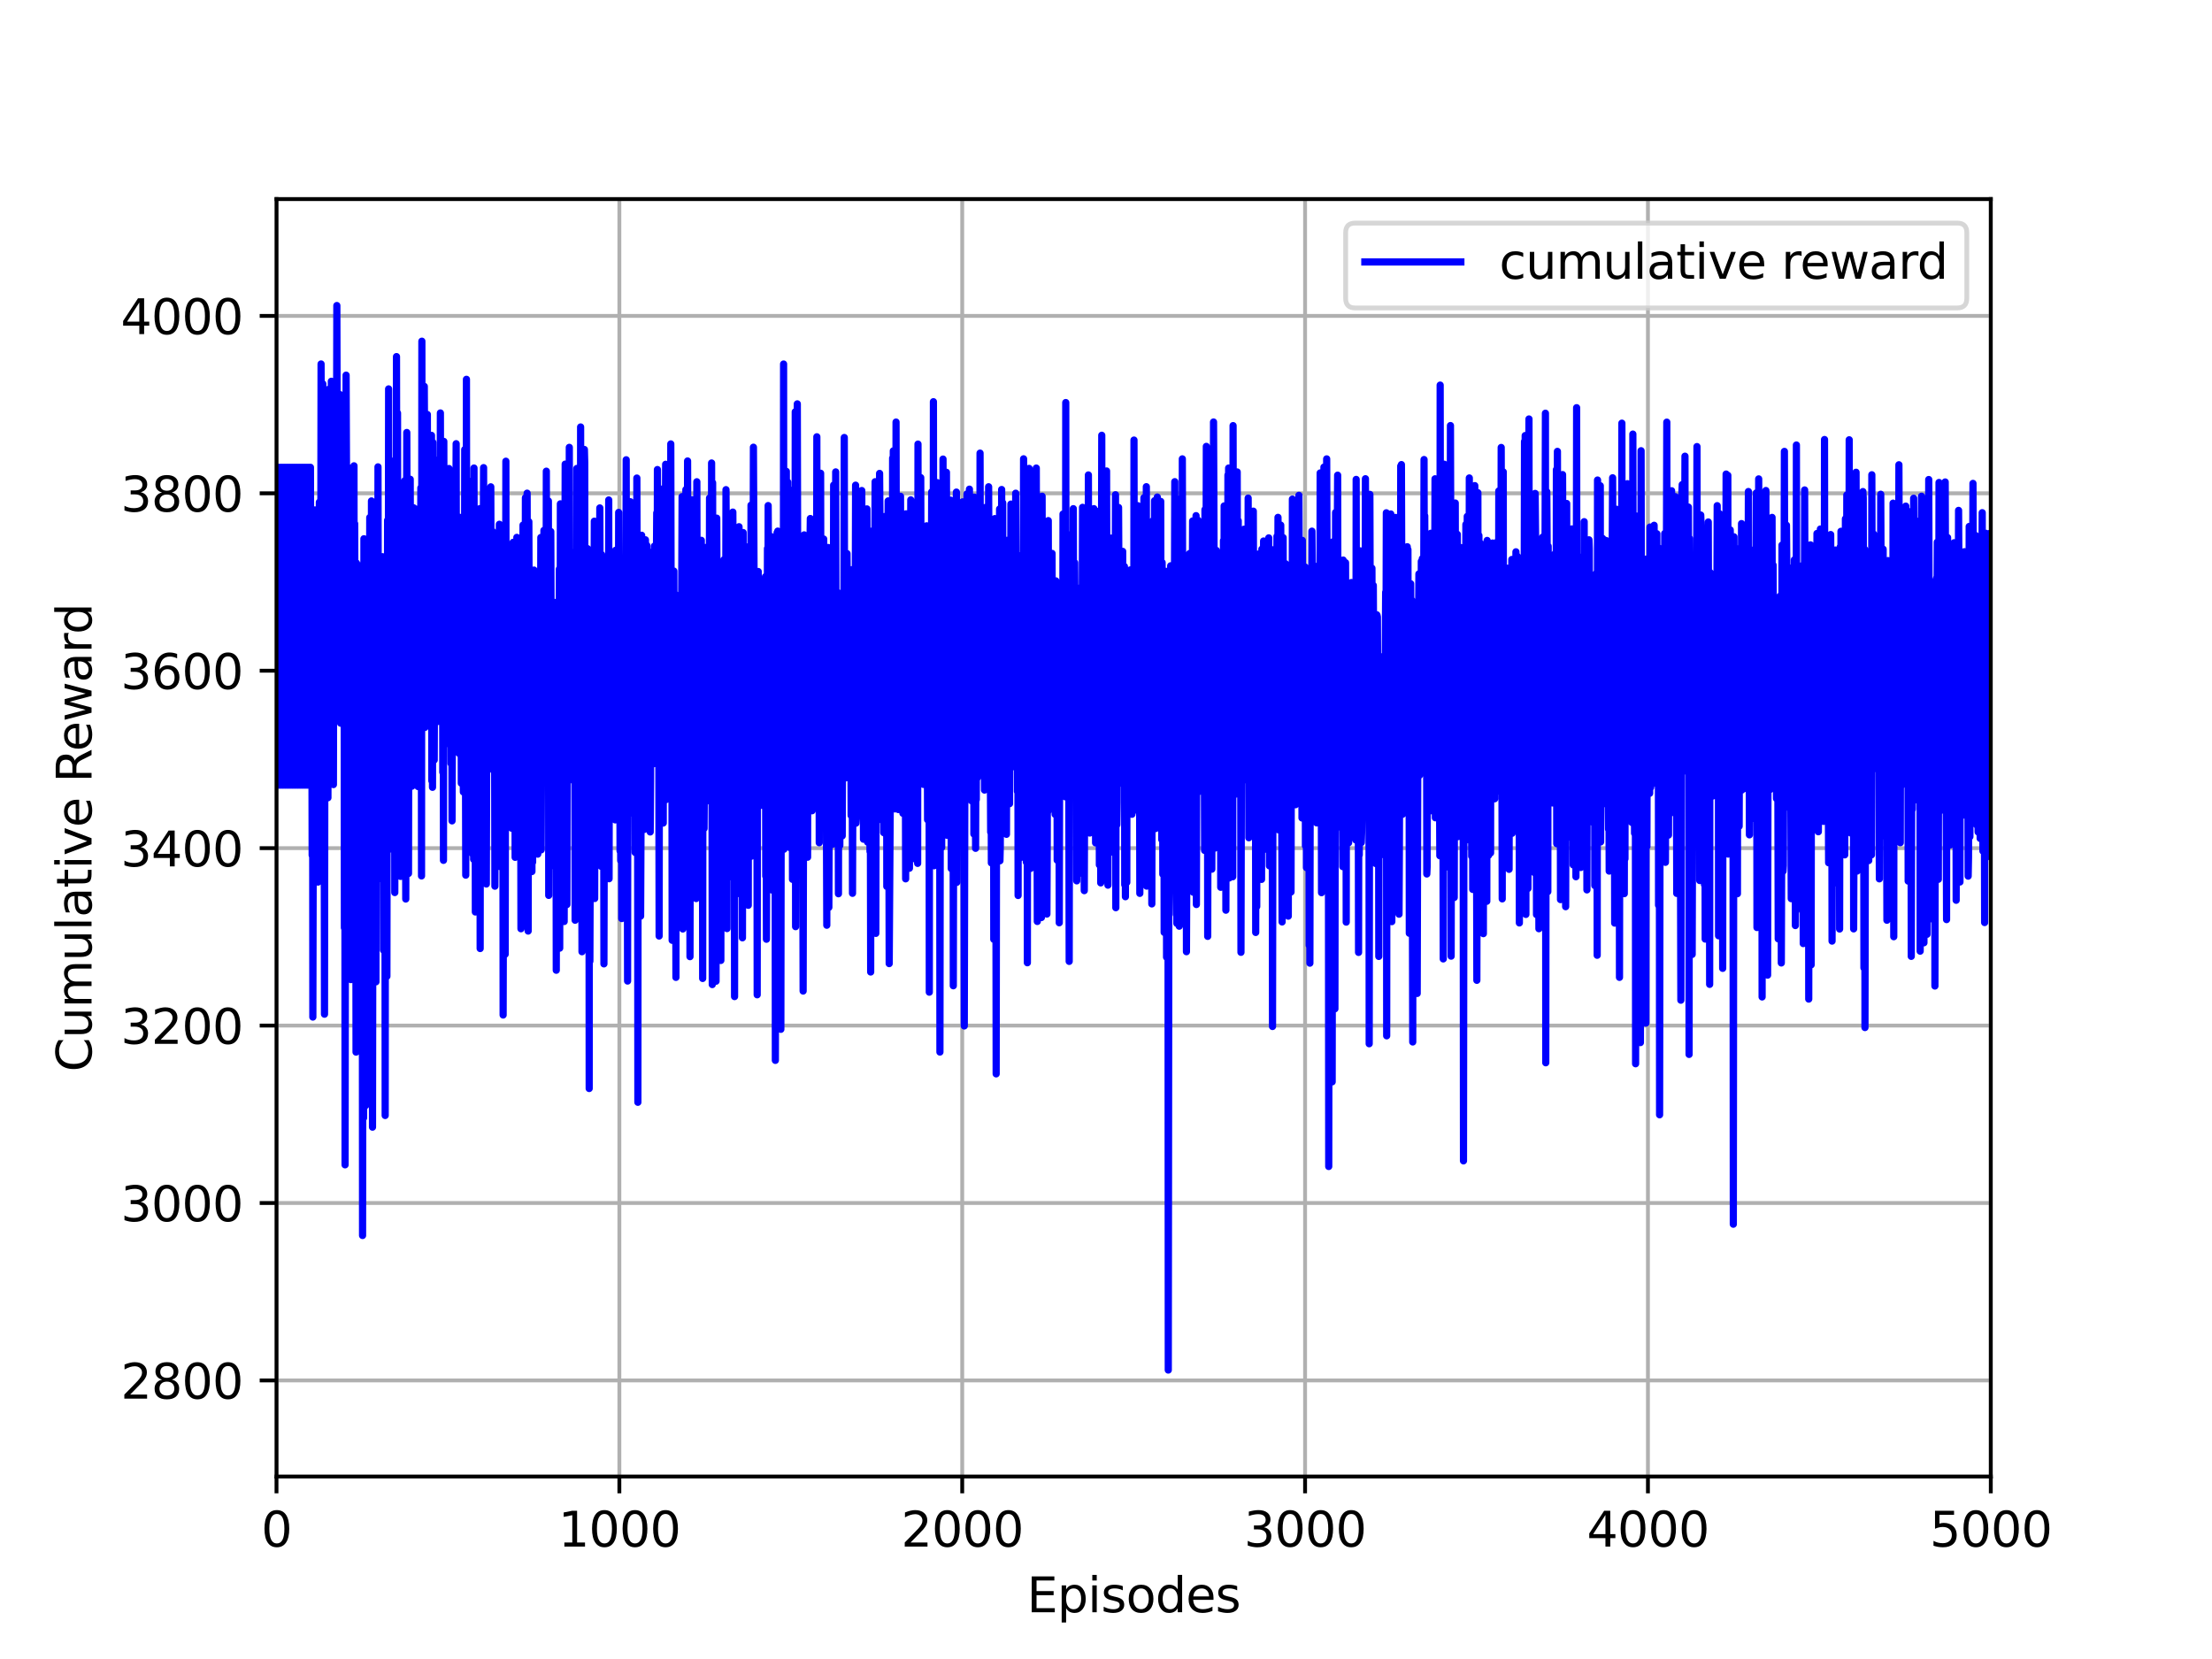 <?xml version="1.0" encoding="utf-8" standalone="no"?>
<!DOCTYPE svg PUBLIC "-//W3C//DTD SVG 1.1//EN"
  "http://www.w3.org/Graphics/SVG/1.1/DTD/svg11.dtd">
<svg height="345.6pt" version="1.1" viewBox="0 0 460.8 345.6" width="460.8pt" xmlns="http://www.w3.org/2000/svg" xmlns:xlink="http://www.w3.org/1999/xlink">
 <defs>
  <style type="text/css">*{stroke-linecap:butt;stroke-linejoin:round;}</style>
 </defs>
 <g id="figure_1">
  <g id="patch_1">
   <path d="M 0 345.6 
L 460.8 345.6 
L 460.8 0 
L 0 0 
z
" style="fill:#ffffff;"/>
  </g>
  <g id="axes_1">
   <g id="patch_2">
    <path d="M 57.6 307.584 
L 414.72 307.584 
L 414.72 41.472 
L 57.6 41.472 
z
" style="fill:#ffffff;"/>
   </g>
   <g id="matplotlib.axis_1">
    <g id="xtick_1">
     <g id="line2d_1">
      <path clip-path="url(#p9dd6d30e6b)" d="M 57.6 307.584 
L 57.6 41.472 
" style="fill:none;stroke:#b0b0b0;stroke-linecap:square;stroke-width:0.8;"/>
     </g>
     <g id="line2d_2">
      <defs>
       <path d="M 0 0 
L 0 3.5 
" id="m1ed3f62fb9" style="stroke:#000000;stroke-width:0.8;"/>
      </defs>
      <g>
       <use style="stroke:#000000;stroke-width:0.8;" x="57.6" xlink:href="#m1ed3f62fb9" y="307.584"/>
      </g>
     </g>
     <g id="text_1">
      <!-- 0 -->
      <g transform="translate(54.419 322.182)scale(0.1 -0.1)">
       <defs>
        <path d="M 2034 4250 
Q 1547 4250 1301 3770 
Q 1056 3291 1056 2328 
Q 1056 1369 1301 889 
Q 1547 409 2034 409 
Q 2525 409 2770 889 
Q 3016 1369 3016 2328 
Q 3016 3291 2770 3770 
Q 2525 4250 2034 4250 
z
M 2034 4750 
Q 2819 4750 3233 4129 
Q 3647 3509 3647 2328 
Q 3647 1150 3233 529 
Q 2819 -91 2034 -91 
Q 1250 -91 836 529 
Q 422 1150 422 2328 
Q 422 3509 836 4129 
Q 1250 4750 2034 4750 
z
" id="DejaVuSans-30" transform="scale(0.016)"/>
       </defs>
       <use xlink:href="#DejaVuSans-30"/>
      </g>
     </g>
    </g>
    <g id="xtick_2">
     <g id="line2d_3">
      <path clip-path="url(#p9dd6d30e6b)" d="M 129.024 307.584 
L 129.024 41.472 
" style="fill:none;stroke:#b0b0b0;stroke-linecap:square;stroke-width:0.8;"/>
     </g>
     <g id="line2d_4">
      <g>
       <use style="stroke:#000000;stroke-width:0.8;" x="129.024" xlink:href="#m1ed3f62fb9" y="307.584"/>
      </g>
     </g>
     <g id="text_2">
      <!-- 1000 -->
      <g transform="translate(116.299 322.182)scale(0.1 -0.1)">
       <defs>
        <path d="M 794 531 
L 1825 531 
L 1825 4091 
L 703 3866 
L 703 4441 
L 1819 4666 
L 2450 4666 
L 2450 531 
L 3481 531 
L 3481 0 
L 794 0 
L 794 531 
z
" id="DejaVuSans-31" transform="scale(0.016)"/>
       </defs>
       <use xlink:href="#DejaVuSans-31"/>
       <use x="63.623" xlink:href="#DejaVuSans-30"/>
       <use x="127.246" xlink:href="#DejaVuSans-30"/>
       <use x="190.869" xlink:href="#DejaVuSans-30"/>
      </g>
     </g>
    </g>
    <g id="xtick_3">
     <g id="line2d_5">
      <path clip-path="url(#p9dd6d30e6b)" d="M 200.448 307.584 
L 200.448 41.472 
" style="fill:none;stroke:#b0b0b0;stroke-linecap:square;stroke-width:0.8;"/>
     </g>
     <g id="line2d_6">
      <g>
       <use style="stroke:#000000;stroke-width:0.8;" x="200.448" xlink:href="#m1ed3f62fb9" y="307.584"/>
      </g>
     </g>
     <g id="text_3">
      <!-- 2000 -->
      <g transform="translate(187.723 322.182)scale(0.1 -0.1)">
       <defs>
        <path d="M 1228 531 
L 3431 531 
L 3431 0 
L 469 0 
L 469 531 
Q 828 903 1448 1529 
Q 2069 2156 2228 2338 
Q 2531 2678 2651 2914 
Q 2772 3150 2772 3378 
Q 2772 3750 2511 3984 
Q 2250 4219 1831 4219 
Q 1534 4219 1204 4116 
Q 875 4013 500 3803 
L 500 4441 
Q 881 4594 1212 4672 
Q 1544 4750 1819 4750 
Q 2544 4750 2975 4387 
Q 3406 4025 3406 3419 
Q 3406 3131 3298 2873 
Q 3191 2616 2906 2266 
Q 2828 2175 2409 1742 
Q 1991 1309 1228 531 
z
" id="DejaVuSans-32" transform="scale(0.016)"/>
       </defs>
       <use xlink:href="#DejaVuSans-32"/>
       <use x="63.623" xlink:href="#DejaVuSans-30"/>
       <use x="127.246" xlink:href="#DejaVuSans-30"/>
       <use x="190.869" xlink:href="#DejaVuSans-30"/>
      </g>
     </g>
    </g>
    <g id="xtick_4">
     <g id="line2d_7">
      <path clip-path="url(#p9dd6d30e6b)" d="M 271.872 307.584 
L 271.872 41.472 
" style="fill:none;stroke:#b0b0b0;stroke-linecap:square;stroke-width:0.8;"/>
     </g>
     <g id="line2d_8">
      <g>
       <use style="stroke:#000000;stroke-width:0.8;" x="271.872" xlink:href="#m1ed3f62fb9" y="307.584"/>
      </g>
     </g>
     <g id="text_4">
      <!-- 3000 -->
      <g transform="translate(259.147 322.182)scale(0.1 -0.1)">
       <defs>
        <path d="M 2597 2516 
Q 3050 2419 3304 2112 
Q 3559 1806 3559 1356 
Q 3559 666 3084 287 
Q 2609 -91 1734 -91 
Q 1441 -91 1130 -33 
Q 819 25 488 141 
L 488 750 
Q 750 597 1062 519 
Q 1375 441 1716 441 
Q 2309 441 2620 675 
Q 2931 909 2931 1356 
Q 2931 1769 2642 2001 
Q 2353 2234 1838 2234 
L 1294 2234 
L 1294 2753 
L 1863 2753 
Q 2328 2753 2575 2939 
Q 2822 3125 2822 3475 
Q 2822 3834 2567 4026 
Q 2313 4219 1838 4219 
Q 1578 4219 1281 4162 
Q 984 4106 628 3988 
L 628 4550 
Q 988 4650 1302 4700 
Q 1616 4750 1894 4750 
Q 2613 4750 3031 4423 
Q 3450 4097 3450 3541 
Q 3450 3153 3228 2886 
Q 3006 2619 2597 2516 
z
" id="DejaVuSans-33" transform="scale(0.016)"/>
       </defs>
       <use xlink:href="#DejaVuSans-33"/>
       <use x="63.623" xlink:href="#DejaVuSans-30"/>
       <use x="127.246" xlink:href="#DejaVuSans-30"/>
       <use x="190.869" xlink:href="#DejaVuSans-30"/>
      </g>
     </g>
    </g>
    <g id="xtick_5">
     <g id="line2d_9">
      <path clip-path="url(#p9dd6d30e6b)" d="M 343.296 307.584 
L 343.296 41.472 
" style="fill:none;stroke:#b0b0b0;stroke-linecap:square;stroke-width:0.8;"/>
     </g>
     <g id="line2d_10">
      <g>
       <use style="stroke:#000000;stroke-width:0.8;" x="343.296" xlink:href="#m1ed3f62fb9" y="307.584"/>
      </g>
     </g>
     <g id="text_5">
      <!-- 4000 -->
      <g transform="translate(330.571 322.182)scale(0.1 -0.1)">
       <defs>
        <path d="M 2419 4116 
L 825 1625 
L 2419 1625 
L 2419 4116 
z
M 2253 4666 
L 3047 4666 
L 3047 1625 
L 3713 1625 
L 3713 1100 
L 3047 1100 
L 3047 0 
L 2419 0 
L 2419 1100 
L 313 1100 
L 313 1709 
L 2253 4666 
z
" id="DejaVuSans-34" transform="scale(0.016)"/>
       </defs>
       <use xlink:href="#DejaVuSans-34"/>
       <use x="63.623" xlink:href="#DejaVuSans-30"/>
       <use x="127.246" xlink:href="#DejaVuSans-30"/>
       <use x="190.869" xlink:href="#DejaVuSans-30"/>
      </g>
     </g>
    </g>
    <g id="xtick_6">
     <g id="line2d_11">
      <path clip-path="url(#p9dd6d30e6b)" d="M 414.72 307.584 
L 414.72 41.472 
" style="fill:none;stroke:#b0b0b0;stroke-linecap:square;stroke-width:0.8;"/>
     </g>
     <g id="line2d_12">
      <g>
       <use style="stroke:#000000;stroke-width:0.8;" x="414.72" xlink:href="#m1ed3f62fb9" y="307.584"/>
      </g>
     </g>
     <g id="text_6">
      <!-- 5000 -->
      <g transform="translate(401.995 322.182)scale(0.1 -0.1)">
       <defs>
        <path d="M 691 4666 
L 3169 4666 
L 3169 4134 
L 1269 4134 
L 1269 2991 
Q 1406 3038 1543 3061 
Q 1681 3084 1819 3084 
Q 2600 3084 3056 2656 
Q 3513 2228 3513 1497 
Q 3513 744 3044 326 
Q 2575 -91 1722 -91 
Q 1428 -91 1123 -41 
Q 819 9 494 109 
L 494 744 
Q 775 591 1075 516 
Q 1375 441 1709 441 
Q 2250 441 2565 725 
Q 2881 1009 2881 1497 
Q 2881 1984 2565 2268 
Q 2250 2553 1709 2553 
Q 1456 2553 1204 2497 
Q 953 2441 691 2322 
L 691 4666 
z
" id="DejaVuSans-35" transform="scale(0.016)"/>
       </defs>
       <use xlink:href="#DejaVuSans-35"/>
       <use x="63.623" xlink:href="#DejaVuSans-30"/>
       <use x="127.246" xlink:href="#DejaVuSans-30"/>
       <use x="190.869" xlink:href="#DejaVuSans-30"/>
      </g>
     </g>
    </g>
    <g id="text_7">
     <!-- Episodes -->
     <g transform="translate(213.918 335.861)scale(0.1 -0.1)">
      <defs>
       <path d="M 628 4666 
L 3578 4666 
L 3578 4134 
L 1259 4134 
L 1259 2753 
L 3481 2753 
L 3481 2222 
L 1259 2222 
L 1259 531 
L 3634 531 
L 3634 0 
L 628 0 
L 628 4666 
z
" id="DejaVuSans-45" transform="scale(0.016)"/>
       <path d="M 1159 525 
L 1159 -1331 
L 581 -1331 
L 581 3500 
L 1159 3500 
L 1159 2969 
Q 1341 3281 1617 3432 
Q 1894 3584 2278 3584 
Q 2916 3584 3314 3078 
Q 3713 2572 3713 1747 
Q 3713 922 3314 415 
Q 2916 -91 2278 -91 
Q 1894 -91 1617 61 
Q 1341 213 1159 525 
z
M 3116 1747 
Q 3116 2381 2855 2742 
Q 2594 3103 2138 3103 
Q 1681 3103 1420 2742 
Q 1159 2381 1159 1747 
Q 1159 1113 1420 752 
Q 1681 391 2138 391 
Q 2594 391 2855 752 
Q 3116 1113 3116 1747 
z
" id="DejaVuSans-70" transform="scale(0.016)"/>
       <path d="M 603 3500 
L 1178 3500 
L 1178 0 
L 603 0 
L 603 3500 
z
M 603 4863 
L 1178 4863 
L 1178 4134 
L 603 4134 
L 603 4863 
z
" id="DejaVuSans-69" transform="scale(0.016)"/>
       <path d="M 2834 3397 
L 2834 2853 
Q 2591 2978 2328 3040 
Q 2066 3103 1784 3103 
Q 1356 3103 1142 2972 
Q 928 2841 928 2578 
Q 928 2378 1081 2264 
Q 1234 2150 1697 2047 
L 1894 2003 
Q 2506 1872 2764 1633 
Q 3022 1394 3022 966 
Q 3022 478 2636 193 
Q 2250 -91 1575 -91 
Q 1294 -91 989 -36 
Q 684 19 347 128 
L 347 722 
Q 666 556 975 473 
Q 1284 391 1588 391 
Q 1994 391 2212 530 
Q 2431 669 2431 922 
Q 2431 1156 2273 1281 
Q 2116 1406 1581 1522 
L 1381 1569 
Q 847 1681 609 1914 
Q 372 2147 372 2553 
Q 372 3047 722 3315 
Q 1072 3584 1716 3584 
Q 2034 3584 2315 3537 
Q 2597 3491 2834 3397 
z
" id="DejaVuSans-73" transform="scale(0.016)"/>
       <path d="M 1959 3097 
Q 1497 3097 1228 2736 
Q 959 2375 959 1747 
Q 959 1119 1226 758 
Q 1494 397 1959 397 
Q 2419 397 2687 759 
Q 2956 1122 2956 1747 
Q 2956 2369 2687 2733 
Q 2419 3097 1959 3097 
z
M 1959 3584 
Q 2709 3584 3137 3096 
Q 3566 2609 3566 1747 
Q 3566 888 3137 398 
Q 2709 -91 1959 -91 
Q 1206 -91 779 398 
Q 353 888 353 1747 
Q 353 2609 779 3096 
Q 1206 3584 1959 3584 
z
" id="DejaVuSans-6f" transform="scale(0.016)"/>
       <path d="M 2906 2969 
L 2906 4863 
L 3481 4863 
L 3481 0 
L 2906 0 
L 2906 525 
Q 2725 213 2448 61 
Q 2172 -91 1784 -91 
Q 1150 -91 751 415 
Q 353 922 353 1747 
Q 353 2572 751 3078 
Q 1150 3584 1784 3584 
Q 2172 3584 2448 3432 
Q 2725 3281 2906 2969 
z
M 947 1747 
Q 947 1113 1208 752 
Q 1469 391 1925 391 
Q 2381 391 2643 752 
Q 2906 1113 2906 1747 
Q 2906 2381 2643 2742 
Q 2381 3103 1925 3103 
Q 1469 3103 1208 2742 
Q 947 2381 947 1747 
z
" id="DejaVuSans-64" transform="scale(0.016)"/>
       <path d="M 3597 1894 
L 3597 1613 
L 953 1613 
Q 991 1019 1311 708 
Q 1631 397 2203 397 
Q 2534 397 2845 478 
Q 3156 559 3463 722 
L 3463 178 
Q 3153 47 2828 -22 
Q 2503 -91 2169 -91 
Q 1331 -91 842 396 
Q 353 884 353 1716 
Q 353 2575 817 3079 
Q 1281 3584 2069 3584 
Q 2775 3584 3186 3129 
Q 3597 2675 3597 1894 
z
M 3022 2063 
Q 3016 2534 2758 2815 
Q 2500 3097 2075 3097 
Q 1594 3097 1305 2825 
Q 1016 2553 972 2059 
L 3022 2063 
z
" id="DejaVuSans-65" transform="scale(0.016)"/>
      </defs>
      <use xlink:href="#DejaVuSans-45"/>
      <use x="63.184" xlink:href="#DejaVuSans-70"/>
      <use x="126.66" xlink:href="#DejaVuSans-69"/>
      <use x="154.443" xlink:href="#DejaVuSans-73"/>
      <use x="206.543" xlink:href="#DejaVuSans-6f"/>
      <use x="267.725" xlink:href="#DejaVuSans-64"/>
      <use x="331.201" xlink:href="#DejaVuSans-65"/>
      <use x="392.725" xlink:href="#DejaVuSans-73"/>
     </g>
    </g>
   </g>
   <g id="matplotlib.axis_2">
    <g id="ytick_1">
     <g id="line2d_13">
      <path clip-path="url(#p9dd6d30e6b)" d="M 57.6 287.567 
L 414.72 287.567 
" style="fill:none;stroke:#b0b0b0;stroke-linecap:square;stroke-width:0.8;"/>
     </g>
     <g id="line2d_14">
      <defs>
       <path d="M 0 0 
L -3.5 0 
" id="m3217c2cb27" style="stroke:#000000;stroke-width:0.8;"/>
      </defs>
      <g>
       <use style="stroke:#000000;stroke-width:0.8;" x="57.6" xlink:href="#m3217c2cb27" y="287.567"/>
      </g>
     </g>
     <g id="text_8">
      <!-- 2800 -->
      <g transform="translate(25.15 291.366)scale(0.1 -0.1)">
       <defs>
        <path d="M 2034 2216 
Q 1584 2216 1326 1975 
Q 1069 1734 1069 1313 
Q 1069 891 1326 650 
Q 1584 409 2034 409 
Q 2484 409 2743 651 
Q 3003 894 3003 1313 
Q 3003 1734 2745 1975 
Q 2488 2216 2034 2216 
z
M 1403 2484 
Q 997 2584 770 2862 
Q 544 3141 544 3541 
Q 544 4100 942 4425 
Q 1341 4750 2034 4750 
Q 2731 4750 3128 4425 
Q 3525 4100 3525 3541 
Q 3525 3141 3298 2862 
Q 3072 2584 2669 2484 
Q 3125 2378 3379 2068 
Q 3634 1759 3634 1313 
Q 3634 634 3220 271 
Q 2806 -91 2034 -91 
Q 1263 -91 848 271 
Q 434 634 434 1313 
Q 434 1759 690 2068 
Q 947 2378 1403 2484 
z
M 1172 3481 
Q 1172 3119 1398 2916 
Q 1625 2713 2034 2713 
Q 2441 2713 2670 2916 
Q 2900 3119 2900 3481 
Q 2900 3844 2670 4047 
Q 2441 4250 2034 4250 
Q 1625 4250 1398 4047 
Q 1172 3844 1172 3481 
z
" id="DejaVuSans-38" transform="scale(0.016)"/>
       </defs>
       <use xlink:href="#DejaVuSans-32"/>
       <use x="63.623" xlink:href="#DejaVuSans-38"/>
       <use x="127.246" xlink:href="#DejaVuSans-30"/>
       <use x="190.869" xlink:href="#DejaVuSans-30"/>
      </g>
     </g>
    </g>
    <g id="ytick_2">
     <g id="line2d_15">
      <path clip-path="url(#p9dd6d30e6b)" d="M 57.6 250.606 
L 414.72 250.606 
" style="fill:none;stroke:#b0b0b0;stroke-linecap:square;stroke-width:0.8;"/>
     </g>
     <g id="line2d_16">
      <g>
       <use style="stroke:#000000;stroke-width:0.8;" x="57.6" xlink:href="#m3217c2cb27" y="250.606"/>
      </g>
     </g>
     <g id="text_9">
      <!-- 3000 -->
      <g transform="translate(25.15 254.405)scale(0.1 -0.1)">
       <use xlink:href="#DejaVuSans-33"/>
       <use x="63.623" xlink:href="#DejaVuSans-30"/>
       <use x="127.246" xlink:href="#DejaVuSans-30"/>
       <use x="190.869" xlink:href="#DejaVuSans-30"/>
      </g>
     </g>
    </g>
    <g id="ytick_3">
     <g id="line2d_17">
      <path clip-path="url(#p9dd6d30e6b)" d="M 57.6 213.646 
L 414.72 213.646 
" style="fill:none;stroke:#b0b0b0;stroke-linecap:square;stroke-width:0.8;"/>
     </g>
     <g id="line2d_18">
      <g>
       <use style="stroke:#000000;stroke-width:0.8;" x="57.6" xlink:href="#m3217c2cb27" y="213.646"/>
      </g>
     </g>
     <g id="text_10">
      <!-- 3200 -->
      <g transform="translate(25.15 217.445)scale(0.1 -0.1)">
       <use xlink:href="#DejaVuSans-33"/>
       <use x="63.623" xlink:href="#DejaVuSans-32"/>
       <use x="127.246" xlink:href="#DejaVuSans-30"/>
       <use x="190.869" xlink:href="#DejaVuSans-30"/>
      </g>
     </g>
    </g>
    <g id="ytick_4">
     <g id="line2d_19">
      <path clip-path="url(#p9dd6d30e6b)" d="M 57.6 176.685 
L 414.72 176.685 
" style="fill:none;stroke:#b0b0b0;stroke-linecap:square;stroke-width:0.8;"/>
     </g>
     <g id="line2d_20">
      <g>
       <use style="stroke:#000000;stroke-width:0.8;" x="57.6" xlink:href="#m3217c2cb27" y="176.685"/>
      </g>
     </g>
     <g id="text_11">
      <!-- 3400 -->
      <g transform="translate(25.15 180.485)scale(0.1 -0.1)">
       <use xlink:href="#DejaVuSans-33"/>
       <use x="63.623" xlink:href="#DejaVuSans-34"/>
       <use x="127.246" xlink:href="#DejaVuSans-30"/>
       <use x="190.869" xlink:href="#DejaVuSans-30"/>
      </g>
     </g>
    </g>
    <g id="ytick_5">
     <g id="line2d_21">
      <path clip-path="url(#p9dd6d30e6b)" d="M 57.6 139.725 
L 414.72 139.725 
" style="fill:none;stroke:#b0b0b0;stroke-linecap:square;stroke-width:0.8;"/>
     </g>
     <g id="line2d_22">
      <g>
       <use style="stroke:#000000;stroke-width:0.8;" x="57.6" xlink:href="#m3217c2cb27" y="139.725"/>
      </g>
     </g>
     <g id="text_12">
      <!-- 3600 -->
      <g transform="translate(25.15 143.524)scale(0.1 -0.1)">
       <defs>
        <path d="M 2113 2584 
Q 1688 2584 1439 2293 
Q 1191 2003 1191 1497 
Q 1191 994 1439 701 
Q 1688 409 2113 409 
Q 2538 409 2786 701 
Q 3034 994 3034 1497 
Q 3034 2003 2786 2293 
Q 2538 2584 2113 2584 
z
M 3366 4563 
L 3366 3988 
Q 3128 4100 2886 4159 
Q 2644 4219 2406 4219 
Q 1781 4219 1451 3797 
Q 1122 3375 1075 2522 
Q 1259 2794 1537 2939 
Q 1816 3084 2150 3084 
Q 2853 3084 3261 2657 
Q 3669 2231 3669 1497 
Q 3669 778 3244 343 
Q 2819 -91 2113 -91 
Q 1303 -91 875 529 
Q 447 1150 447 2328 
Q 447 3434 972 4092 
Q 1497 4750 2381 4750 
Q 2619 4750 2861 4703 
Q 3103 4656 3366 4563 
z
" id="DejaVuSans-36" transform="scale(0.016)"/>
       </defs>
       <use xlink:href="#DejaVuSans-33"/>
       <use x="63.623" xlink:href="#DejaVuSans-36"/>
       <use x="127.246" xlink:href="#DejaVuSans-30"/>
       <use x="190.869" xlink:href="#DejaVuSans-30"/>
      </g>
     </g>
    </g>
    <g id="ytick_6">
     <g id="line2d_23">
      <path clip-path="url(#p9dd6d30e6b)" d="M 57.6 102.765 
L 414.72 102.765 
" style="fill:none;stroke:#b0b0b0;stroke-linecap:square;stroke-width:0.8;"/>
     </g>
     <g id="line2d_24">
      <g>
       <use style="stroke:#000000;stroke-width:0.8;" x="57.6" xlink:href="#m3217c2cb27" y="102.765"/>
      </g>
     </g>
     <g id="text_13">
      <!-- 3800 -->
      <g transform="translate(25.15 106.564)scale(0.1 -0.1)">
       <use xlink:href="#DejaVuSans-33"/>
       <use x="63.623" xlink:href="#DejaVuSans-38"/>
       <use x="127.246" xlink:href="#DejaVuSans-30"/>
       <use x="190.869" xlink:href="#DejaVuSans-30"/>
      </g>
     </g>
    </g>
    <g id="ytick_7">
     <g id="line2d_25">
      <path clip-path="url(#p9dd6d30e6b)" d="M 57.6 65.804 
L 414.72 65.804 
" style="fill:none;stroke:#b0b0b0;stroke-linecap:square;stroke-width:0.8;"/>
     </g>
     <g id="line2d_26">
      <g>
       <use style="stroke:#000000;stroke-width:0.8;" x="57.6" xlink:href="#m3217c2cb27" y="65.804"/>
      </g>
     </g>
     <g id="text_14">
      <!-- 4000 -->
      <g transform="translate(25.15 69.604)scale(0.1 -0.1)">
       <use xlink:href="#DejaVuSans-34"/>
       <use x="63.623" xlink:href="#DejaVuSans-30"/>
       <use x="127.246" xlink:href="#DejaVuSans-30"/>
       <use x="190.869" xlink:href="#DejaVuSans-30"/>
      </g>
     </g>
    </g>
    <g id="text_15">
     <!-- Cumulative Reward -->
     <g transform="translate(19.07 223.276)rotate(-90)scale(0.1 -0.1)">
      <defs>
       <path d="M 4122 4306 
L 4122 3641 
Q 3803 3938 3442 4084 
Q 3081 4231 2675 4231 
Q 1875 4231 1450 3742 
Q 1025 3253 1025 2328 
Q 1025 1406 1450 917 
Q 1875 428 2675 428 
Q 3081 428 3442 575 
Q 3803 722 4122 1019 
L 4122 359 
Q 3791 134 3420 21 
Q 3050 -91 2638 -91 
Q 1578 -91 968 557 
Q 359 1206 359 2328 
Q 359 3453 968 4101 
Q 1578 4750 2638 4750 
Q 3056 4750 3426 4639 
Q 3797 4528 4122 4306 
z
" id="DejaVuSans-43" transform="scale(0.016)"/>
       <path d="M 544 1381 
L 544 3500 
L 1119 3500 
L 1119 1403 
Q 1119 906 1312 657 
Q 1506 409 1894 409 
Q 2359 409 2629 706 
Q 2900 1003 2900 1516 
L 2900 3500 
L 3475 3500 
L 3475 0 
L 2900 0 
L 2900 538 
Q 2691 219 2414 64 
Q 2138 -91 1772 -91 
Q 1169 -91 856 284 
Q 544 659 544 1381 
z
M 1991 3584 
L 1991 3584 
z
" id="DejaVuSans-75" transform="scale(0.016)"/>
       <path d="M 3328 2828 
Q 3544 3216 3844 3400 
Q 4144 3584 4550 3584 
Q 5097 3584 5394 3201 
Q 5691 2819 5691 2113 
L 5691 0 
L 5113 0 
L 5113 2094 
Q 5113 2597 4934 2840 
Q 4756 3084 4391 3084 
Q 3944 3084 3684 2787 
Q 3425 2491 3425 1978 
L 3425 0 
L 2847 0 
L 2847 2094 
Q 2847 2600 2669 2842 
Q 2491 3084 2119 3084 
Q 1678 3084 1418 2786 
Q 1159 2488 1159 1978 
L 1159 0 
L 581 0 
L 581 3500 
L 1159 3500 
L 1159 2956 
Q 1356 3278 1631 3431 
Q 1906 3584 2284 3584 
Q 2666 3584 2933 3390 
Q 3200 3197 3328 2828 
z
" id="DejaVuSans-6d" transform="scale(0.016)"/>
       <path d="M 603 4863 
L 1178 4863 
L 1178 0 
L 603 0 
L 603 4863 
z
" id="DejaVuSans-6c" transform="scale(0.016)"/>
       <path d="M 2194 1759 
Q 1497 1759 1228 1600 
Q 959 1441 959 1056 
Q 959 750 1161 570 
Q 1363 391 1709 391 
Q 2188 391 2477 730 
Q 2766 1069 2766 1631 
L 2766 1759 
L 2194 1759 
z
M 3341 1997 
L 3341 0 
L 2766 0 
L 2766 531 
Q 2569 213 2275 61 
Q 1981 -91 1556 -91 
Q 1019 -91 701 211 
Q 384 513 384 1019 
Q 384 1609 779 1909 
Q 1175 2209 1959 2209 
L 2766 2209 
L 2766 2266 
Q 2766 2663 2505 2880 
Q 2244 3097 1772 3097 
Q 1472 3097 1187 3025 
Q 903 2953 641 2809 
L 641 3341 
Q 956 3463 1253 3523 
Q 1550 3584 1831 3584 
Q 2591 3584 2966 3190 
Q 3341 2797 3341 1997 
z
" id="DejaVuSans-61" transform="scale(0.016)"/>
       <path d="M 1172 4494 
L 1172 3500 
L 2356 3500 
L 2356 3053 
L 1172 3053 
L 1172 1153 
Q 1172 725 1289 603 
Q 1406 481 1766 481 
L 2356 481 
L 2356 0 
L 1766 0 
Q 1100 0 847 248 
Q 594 497 594 1153 
L 594 3053 
L 172 3053 
L 172 3500 
L 594 3500 
L 594 4494 
L 1172 4494 
z
" id="DejaVuSans-74" transform="scale(0.016)"/>
       <path d="M 191 3500 
L 800 3500 
L 1894 563 
L 2988 3500 
L 3597 3500 
L 2284 0 
L 1503 0 
L 191 3500 
z
" id="DejaVuSans-76" transform="scale(0.016)"/>
       <path id="DejaVuSans-20" transform="scale(0.016)"/>
       <path d="M 2841 2188 
Q 3044 2119 3236 1894 
Q 3428 1669 3622 1275 
L 4263 0 
L 3584 0 
L 2988 1197 
Q 2756 1666 2539 1819 
Q 2322 1972 1947 1972 
L 1259 1972 
L 1259 0 
L 628 0 
L 628 4666 
L 2053 4666 
Q 2853 4666 3247 4331 
Q 3641 3997 3641 3322 
Q 3641 2881 3436 2590 
Q 3231 2300 2841 2188 
z
M 1259 4147 
L 1259 2491 
L 2053 2491 
Q 2509 2491 2742 2702 
Q 2975 2913 2975 3322 
Q 2975 3731 2742 3939 
Q 2509 4147 2053 4147 
L 1259 4147 
z
" id="DejaVuSans-52" transform="scale(0.016)"/>
       <path d="M 269 3500 
L 844 3500 
L 1563 769 
L 2278 3500 
L 2956 3500 
L 3675 769 
L 4391 3500 
L 4966 3500 
L 4050 0 
L 3372 0 
L 2619 2869 
L 1863 0 
L 1184 0 
L 269 3500 
z
" id="DejaVuSans-77" transform="scale(0.016)"/>
       <path d="M 2631 2963 
Q 2534 3019 2420 3045 
Q 2306 3072 2169 3072 
Q 1681 3072 1420 2755 
Q 1159 2438 1159 1844 
L 1159 0 
L 581 0 
L 581 3500 
L 1159 3500 
L 1159 2956 
Q 1341 3275 1631 3429 
Q 1922 3584 2338 3584 
Q 2397 3584 2469 3576 
Q 2541 3569 2628 3553 
L 2631 2963 
z
" id="DejaVuSans-72" transform="scale(0.016)"/>
      </defs>
      <use xlink:href="#DejaVuSans-43"/>
      <use x="69.824" xlink:href="#DejaVuSans-75"/>
      <use x="133.203" xlink:href="#DejaVuSans-6d"/>
      <use x="230.615" xlink:href="#DejaVuSans-75"/>
      <use x="293.994" xlink:href="#DejaVuSans-6c"/>
      <use x="321.777" xlink:href="#DejaVuSans-61"/>
      <use x="383.057" xlink:href="#DejaVuSans-74"/>
      <use x="422.266" xlink:href="#DejaVuSans-69"/>
      <use x="450.049" xlink:href="#DejaVuSans-76"/>
      <use x="509.229" xlink:href="#DejaVuSans-65"/>
      <use x="570.752" xlink:href="#DejaVuSans-20"/>
      <use x="602.539" xlink:href="#DejaVuSans-52"/>
      <use x="667.521" xlink:href="#DejaVuSans-65"/>
      <use x="729.045" xlink:href="#DejaVuSans-77"/>
      <use x="810.832" xlink:href="#DejaVuSans-61"/>
      <use x="872.111" xlink:href="#DejaVuSans-72"/>
      <use x="911.475" xlink:href="#DejaVuSans-64"/>
     </g>
    </g>
   </g>
   <g id="line2d_27">
    <path clip-path="url(#p9dd6d30e6b)" d="M 57.6 123.69 
L 57.671 130.745 
L 57.743 163.558 
L 57.814 97.348 
L 57.886 123.69 
L 57.957 130.745 
L 58.029 163.558 
L 58.1 97.348 
L 58.171 123.69 
L 58.243 130.745 
L 58.314 163.558 
L 58.386 97.348 
L 58.457 123.69 
L 58.529 130.745 
L 58.6 163.558 
L 58.671 97.348 
L 58.743 123.69 
L 58.814 130.745 
L 58.886 163.558 
L 58.957 97.348 
L 59.028 123.69 
L 59.1 130.745 
L 59.171 163.558 
L 59.243 97.348 
L 59.314 123.69 
L 59.386 130.745 
L 59.457 163.558 
L 59.528 97.348 
L 59.6 123.69 
L 59.671 130.745 
L 59.743 163.558 
L 59.814 97.348 
L 59.886 123.69 
L 59.957 130.745 
L 60.028 163.558 
L 60.1 97.348 
L 60.171 123.69 
L 60.243 130.745 
L 60.314 163.558 
L 60.386 97.348 
L 60.457 123.69 
L 60.528 130.745 
L 60.6 163.558 
L 60.671 97.348 
L 60.743 123.69 
L 60.814 130.745 
L 60.886 163.558 
L 60.957 97.348 
L 61.028 123.69 
L 61.1 130.745 
L 61.171 163.558 
L 61.243 97.348 
L 61.314 123.69 
L 61.385 130.745 
L 61.457 163.558 
L 61.528 97.348 
L 61.6 123.69 
L 61.671 130.745 
L 61.743 163.558 
L 61.814 97.348 
L 61.885 123.69 
L 61.957 130.745 
L 62.028 163.558 
L 62.1 97.348 
L 62.171 123.69 
L 62.243 130.745 
L 62.314 163.558 
L 62.385 97.348 
L 62.457 123.69 
L 62.528 130.745 
L 62.6 163.558 
L 62.671 97.348 
L 62.743 123.69 
L 62.814 130.745 
L 62.885 163.558 
L 62.957 97.348 
L 63.028 123.69 
L 63.1 130.745 
L 63.171 163.558 
L 63.242 97.348 
L 63.314 123.69 
L 63.385 130.745 
L 63.457 163.558 
L 63.528 97.348 
L 63.6 123.69 
L 63.671 130.745 
L 63.742 163.558 
L 63.814 97.348 
L 63.885 123.69 
L 63.957 130.745 
L 64.028 163.558 
L 64.1 97.348 
L 64.171 123.69 
L 64.242 130.745 
L 64.314 163.558 
L 64.385 97.348 
L 64.457 123.69 
L 64.528 130.745 
L 64.6 163.558 
L 64.671 97.348 
L 64.742 126.972 
L 64.814 108.529 
L 64.885 109.513 
L 65.028 178.159 
L 65.1 117.46 
L 65.171 211.874 
L 65.242 180.514 
L 65.314 122.1 
L 65.385 144.304 
L 65.599 106.23 
L 65.671 160.164 
L 65.742 127.34 
L 65.814 169.241 
L 65.885 118.778 
L 65.957 134.306 
L 66.028 110.609 
L 66.242 183.753 
L 66.314 150.221 
L 66.385 171.238 
L 66.528 104.612 
L 66.599 105.531 
L 66.742 139.13 
L 66.814 124.818 
L 66.885 75.82 
L 67.028 134.348 
L 67.099 133.412 
L 67.171 140.755 
L 67.242 79.949 
L 67.314 129.498 
L 67.385 117.22 
L 67.457 106.972 
L 67.599 211.276 
L 67.742 97.087 
L 67.885 141.95 
L 68.028 112.016 
L 68.099 148.001 
L 68.171 141.079 
L 68.242 122.461 
L 68.314 166.189 
L 68.456 81.103 
L 68.528 145.685 
L 68.599 116.272 
L 68.671 125.595 
L 68.814 107.922 
L 68.885 153.443 
L 69.028 79.423 
L 69.242 159.05 
L 69.314 155.19 
L 69.385 144.771 
L 69.456 163.441 
L 69.599 93.263 
L 69.742 100.266 
L 69.814 97.558 
L 69.885 132.779 
L 69.956 123.651 
L 70.028 131.135 
L 70.171 63.648 
L 70.385 146.903 
L 70.456 94.909 
L 70.528 126.079 
L 70.671 100.541 
L 70.742 135.218 
L 70.813 82.187 
L 70.956 150.656 
L 71.028 107.381 
L 71.099 125.905 
L 71.171 121.955 
L 71.313 140.293 
L 71.385 113.97 
L 71.456 130.302 
L 71.528 115.103 
L 71.599 143.436 
L 71.671 104.327 
L 71.742 193.278 
L 71.813 111.331 
L 71.885 242.655 
L 72.099 78.15 
L 72.313 129.867 
L 72.456 97.889 
L 72.599 143.309 
L 72.67 138.761 
L 72.742 97.494 
L 72.885 151.53 
L 72.956 115.97 
L 73.028 124.574 
L 73.099 204.065 
L 73.17 168.569 
L 73.242 120.712 
L 73.313 135.432 
L 73.385 163.838 
L 73.456 121.101 
L 73.67 170.77 
L 73.742 97.035 
L 73.813 161.491 
L 73.885 109.091 
L 74.028 157.956 
L 74.099 156.253 
L 74.17 219.175 
L 74.242 117.277 
L 74.385 193.739 
L 74.599 129.964 
L 74.67 134.266 
L 74.813 179.872 
L 74.885 117.861 
L 74.956 214.526 
L 75.027 166.776 
L 75.099 177.585 
L 75.17 125.079 
L 75.242 153.888 
L 75.313 186.173 
L 75.385 170.001 
L 75.456 147.069 
L 75.527 257.379 
L 75.67 155.242 
L 75.742 232.874 
L 75.813 112.23 
L 75.885 171.928 
L 76.027 117.105 
L 76.17 230.297 
L 76.242 120.911 
L 76.313 164.706 
L 76.385 204.887 
L 76.456 142.932 
L 76.527 226.001 
L 76.67 169.379 
L 76.742 170.459 
L 76.813 207.085 
L 77.027 107.809 
L 77.099 180.355 
L 77.17 147.741 
L 77.242 126.446 
L 77.313 185.595 
L 77.384 104.354 
L 77.456 200.08 
L 77.527 170.278 
L 77.599 234.805 
L 77.742 138.02 
L 77.813 167.034 
L 77.884 163.7 
L 78.027 130.062 
L 78.17 189.879 
L 78.242 161.922 
L 78.313 204.532 
L 78.384 136.225 
L 78.456 155.699 
L 78.527 165.043 
L 78.599 109.189 
L 78.67 183.154 
L 78.742 97.253 
L 78.884 170.953 
L 78.956 119.781 
L 79.027 147.271 
L 79.099 135.291 
L 79.17 173.418 
L 79.241 164.299 
L 79.313 125.111 
L 79.384 159.806 
L 79.527 131.756 
L 79.599 147.82 
L 79.67 115.968 
L 79.741 129.752 
L 79.813 145.644 
L 79.884 197.932 
L 80.027 146.508 
L 80.17 139.886 
L 80.241 232.377 
L 80.313 132.01 
L 80.384 179.111 
L 80.527 121.213 
L 80.599 203.387 
L 80.741 108.385 
L 80.884 138.174 
L 80.956 81.016 
L 81.027 176.973 
L 81.098 151.373 
L 81.17 122.067 
L 81.241 158.501 
L 81.456 96.064 
L 81.598 167.597 
L 81.67 129.421 
L 81.741 154.83 
L 81.813 118.54 
L 81.884 134.127 
L 81.956 131.766 
L 82.027 153.292 
L 82.098 145.836 
L 82.17 132.628 
L 82.241 185.937 
L 82.313 159.986 
L 82.456 95.627 
L 82.527 148.517 
L 82.598 74.286 
L 82.67 119.999 
L 82.741 115.123 
L 82.813 86.041 
L 82.884 149.869 
L 82.956 148.093 
L 83.027 119.249 
L 83.098 178.594 
L 83.17 121.918 
L 83.241 134.087 
L 83.313 150.093 
L 83.384 132.203 
L 83.455 182.572 
L 83.527 159.039 
L 83.598 181.334 
L 83.67 171.802 
L 83.741 133.902 
L 83.813 158.804 
L 83.884 149.599 
L 84.027 129.137 
L 84.17 151.489 
L 84.313 100.139 
L 84.527 187.281 
L 84.741 90.092 
L 84.884 145.998 
L 84.955 149.868 
L 85.027 117.047 
L 85.098 181.964 
L 85.17 135.527 
L 85.241 150.391 
L 85.313 136.002 
L 85.384 155.297 
L 85.455 99.835 
L 85.598 144.607 
L 85.67 125.095 
L 85.812 163.786 
L 85.955 111.802 
L 86.027 155.073 
L 86.098 145.34 
L 86.17 105.782 
L 86.241 113.961 
L 86.312 160.886 
L 86.455 110.515 
L 86.598 142.133 
L 86.67 106.061 
L 86.741 132.443 
L 86.812 129.348 
L 86.884 122.36 
L 86.955 139.289 
L 87.027 122.049 
L 87.098 163.86 
L 87.17 133.343 
L 87.241 154.204 
L 87.384 119.06 
L 87.455 159.583 
L 87.527 111.461 
L 87.598 130.903 
L 87.67 101.629 
L 87.741 107.146 
L 87.812 182.472 
L 87.884 71.077 
L 87.955 140.471 
L 88.027 109.287 
L 88.098 116.243 
L 88.169 112.179 
L 88.312 143.145 
L 88.384 80.486 
L 88.455 93.175 
L 88.527 151.534 
L 88.598 124.078 
L 88.669 111.429 
L 88.741 126.975 
L 88.812 111.83 
L 88.955 135.083 
L 89.027 86.347 
L 89.098 129.704 
L 89.169 95.765 
L 89.312 139.024 
L 89.455 122.584 
L 89.527 98.829 
L 89.741 139.86 
L 89.884 90.688 
L 89.955 162.657 
L 90.026 94.387 
L 90.098 164.011 
L 90.169 92.155 
L 90.241 110.683 
L 90.312 148.935 
L 90.384 114.582 
L 90.455 158.322 
L 90.526 137.568 
L 90.598 143.315 
L 90.741 109.357 
L 90.812 112.277 
L 90.884 128.588 
L 90.955 104.638 
L 91.026 149.9 
L 91.098 131.262 
L 91.169 119.229 
L 91.241 150.295 
L 91.384 104.059 
L 91.455 95.687 
L 91.598 143.226 
L 91.741 86.025 
L 91.812 118.021 
L 91.884 95.901 
L 92.098 141.716 
L 92.169 104.606 
L 92.241 160.875 
L 92.312 107.906 
L 92.383 179.227 
L 92.455 91.952 
L 92.526 127.097 
L 92.598 145.263 
L 92.812 100.097 
L 92.955 130.051 
L 93.026 149.489 
L 93.098 138.633 
L 93.169 154.895 
L 93.383 101.11 
L 93.455 111.142 
L 93.526 97.599 
L 93.598 141.492 
L 93.669 108.965 
L 93.741 153.206 
L 93.812 140.776 
L 93.883 133.098 
L 93.955 159.062 
L 94.098 129.166 
L 94.169 171.004 
L 94.241 151.821 
L 94.312 119.487 
L 94.383 152.871 
L 94.526 106.355 
L 94.74 99.663 
L 94.812 98.146 
L 94.883 130.726 
L 95.026 92.43 
L 95.098 140.717 
L 95.169 131.736 
L 95.24 152.809 
L 95.383 110.975 
L 95.455 141.45 
L 95.526 119.322 
L 95.598 156.897 
L 95.669 107.737 
L 95.74 121.034 
L 95.812 157.108 
L 95.883 115.529 
L 95.955 131.237 
L 96.026 129.556 
L 96.098 163.161 
L 96.169 148.507 
L 96.24 132.557 
L 96.312 144.366 
L 96.383 129.159 
L 96.526 164.983 
L 96.598 161.681 
L 96.669 108.803 
L 96.74 149.308 
L 96.812 93.649 
L 97.026 182.313 
L 97.169 79.015 
L 97.24 143.084 
L 97.312 116.841 
L 97.383 143.193 
L 97.455 124.364 
L 97.526 133.053 
L 97.597 138.374 
L 97.669 126.365 
L 97.74 136.072 
L 97.812 130.621 
L 97.883 167.16 
L 97.955 110.724 
L 98.026 111.572 
L 98.24 153.13 
L 98.312 100.203 
L 98.455 177.873 
L 98.597 104.942 
L 98.669 179.024 
L 98.74 97.496 
L 98.812 129.306 
L 98.883 117.249 
L 98.954 127.481 
L 99.026 189.982 
L 99.097 127.605 
L 99.169 137.448 
L 99.312 132.497 
L 99.383 107.113 
L 99.669 165.969 
L 99.74 164.542 
L 99.812 166.987 
L 99.954 105.952 
L 100.026 197.6 
L 100.097 127.156 
L 100.169 127.35 
L 100.24 146.412 
L 100.383 133.101 
L 100.454 145.762 
L 100.526 114.954 
L 100.597 138.922 
L 100.74 97.418 
L 100.883 163.143 
L 100.954 129.138 
L 101.026 134.833 
L 101.097 144.202 
L 101.169 112.467 
L 101.311 184.155 
L 101.454 134.937 
L 101.526 138.071 
L 101.597 158.389 
L 101.669 113.442 
L 101.74 157.088 
L 101.811 151.065 
L 101.954 129.28 
L 102.169 155.44 
L 102.24 101.414 
L 102.383 153.281 
L 102.454 148.186 
L 102.597 110.702 
L 102.74 154.422 
L 102.811 160.485 
L 102.954 115.129 
L 103.097 184.612 
L 103.311 122.48 
L 103.383 111.049 
L 103.454 128.571 
L 103.526 116.516 
L 103.597 165.062 
L 103.668 124.715 
L 103.74 159.324 
L 103.811 139.669 
L 103.883 155.43 
L 103.954 145.454 
L 104.026 109.217 
L 104.168 180.523 
L 104.24 147.294 
L 104.311 164.915 
L 104.383 145.456 
L 104.454 172.317 
L 104.526 135.406 
L 104.597 155.117 
L 104.74 136.48 
L 104.811 211.444 
L 105.026 128.978 
L 105.168 143.626 
L 105.24 198.784 
L 105.383 96.079 
L 105.454 165.05 
L 105.526 156.585 
L 105.597 129.875 
L 105.668 141.757 
L 105.811 120.326 
L 105.883 145.538 
L 105.954 140.267 
L 106.097 157.821 
L 106.168 122.725 
L 106.311 154.892 
L 106.525 127.339 
L 106.597 172.538 
L 106.74 127.139 
L 106.883 112.978 
L 106.954 154.24 
L 107.025 138.562 
L 107.097 128.08 
L 107.168 172.886 
L 107.24 130.625 
L 107.311 178.597 
L 107.383 140.199 
L 107.454 161.126 
L 107.668 111.943 
L 107.74 144.907 
L 107.811 141.528 
L 107.882 149.259 
L 107.954 129.632 
L 108.025 131.919 
L 108.24 163.25 
L 108.311 148.486 
L 108.382 163.034 
L 108.454 150.54 
L 108.525 193.475 
L 108.597 121.326 
L 108.668 148.654 
L 108.74 173.668 
L 108.954 109.384 
L 109.025 152.444 
L 109.097 150.462 
L 109.168 141.897 
L 109.24 156.72 
L 109.311 131.83 
L 109.382 153.676 
L 109.454 103.683 
L 109.525 141.409 
L 109.597 140.173 
L 109.811 102.738 
L 110.025 193.958 
L 110.168 108.666 
L 110.311 148.356 
L 110.454 126.029 
L 110.525 163.307 
L 110.668 128.083 
L 110.811 181.558 
L 110.882 151.704 
L 110.954 179.602 
L 111.025 138.626 
L 111.097 160.347 
L 111.168 175.64 
L 111.239 118.757 
L 111.311 123.641 
L 111.382 157.834 
L 111.454 156.041 
L 111.597 121.887 
L 111.668 154.543 
L 111.739 142.528 
L 111.811 128.062 
L 111.882 142.336 
L 111.954 132.548 
L 112.025 177.933 
L 112.097 127.038 
L 112.168 147.25 
L 112.239 145.477 
L 112.311 119.969 
L 112.382 129.925 
L 112.525 157.147 
L 112.668 111.965 
L 112.739 177.044 
L 112.811 158.351 
L 112.882 151.769 
L 112.954 115.679 
L 113.096 145.695 
L 113.168 142.815 
L 113.311 110.484 
L 113.382 136.612 
L 113.454 129.832 
L 113.525 128.133 
L 113.596 143.569 
L 113.668 115.849 
L 113.739 150.352 
L 113.811 98.155 
L 113.882 139.593 
L 113.954 118.694 
L 114.168 154.521 
L 114.239 104.355 
L 114.311 186.529 
L 114.454 117.633 
L 114.596 180.51 
L 114.668 168.278 
L 114.739 110.73 
L 114.811 132.619 
L 114.882 133.687 
L 114.953 142.547 
L 115.025 130.941 
L 115.096 135.737 
L 115.168 138.57 
L 115.239 133.572 
L 115.382 153.992 
L 115.525 125.494 
L 115.668 153.873 
L 115.811 145.558 
L 115.882 202.119 
L 116.025 139.054 
L 116.096 192.815 
L 116.168 131.498 
L 116.239 151.978 
L 116.311 144.718 
L 116.453 162.957 
L 116.525 118.543 
L 116.596 197.518 
L 116.739 104.958 
L 116.81 147.988 
L 116.882 146.181 
L 116.953 131.042 
L 117.025 168.814 
L 117.096 109.498 
L 117.168 151.261 
L 117.239 105.057 
L 117.31 125.741 
L 117.453 138.91 
L 117.525 191.973 
L 117.596 165.635 
L 117.739 96.686 
L 117.81 176.016 
L 117.882 105.258 
L 117.953 140.381 
L 118.096 188.438 
L 118.168 143.2 
L 118.239 154.857 
L 118.31 160.461 
L 118.382 148.855 
L 118.453 106.819 
L 118.525 151.109 
L 118.596 93.191 
L 118.668 145.156 
L 118.739 129.093 
L 118.81 132.558 
L 118.882 151.18 
L 118.953 145.319 
L 119.096 151.36 
L 119.31 134.18 
L 119.453 126.626 
L 119.525 162.696 
L 119.596 147.67 
L 119.667 115.042 
L 119.81 191.703 
L 119.953 115.142 
L 120.025 152.105 
L 120.096 141.039 
L 120.167 97.586 
L 120.239 115.583 
L 120.31 162.419 
L 120.382 134.123 
L 120.453 147.602 
L 120.525 162.968 
L 120.596 125.653 
L 120.739 172.482 
L 120.81 97.389 
L 120.882 188.02 
L 120.953 88.945 
L 121.025 160.016 
L 121.096 124.351 
L 121.239 198.264 
L 121.31 132.644 
L 121.382 150.532 
L 121.453 146.564 
L 121.524 113.482 
L 121.667 158.198 
L 121.739 93.635 
L 121.81 96.39 
L 121.882 178.915 
L 121.953 115.091 
L 122.024 161.918 
L 122.096 143.772 
L 122.167 154.954 
L 122.239 144.595 
L 122.31 162.893 
L 122.382 114.283 
L 122.453 115.226 
L 122.596 135.918 
L 122.667 120.031 
L 122.739 226.758 
L 122.81 120.125 
L 122.882 200.231 
L 122.953 180.335 
L 123.024 121.257 
L 123.096 164.284 
L 123.167 140.473 
L 123.239 143.381 
L 123.382 131.5 
L 123.453 140.99 
L 123.524 124.493 
L 123.596 167.357 
L 123.81 108.572 
L 123.881 187.179 
L 123.953 151.349 
L 124.096 128.912 
L 124.167 172.654 
L 124.239 120.342 
L 124.31 142.425 
L 124.381 165.756 
L 124.524 144.798 
L 124.596 138.129 
L 124.667 160.198 
L 124.953 105.809 
L 125.096 149.642 
L 125.167 138.736 
L 125.239 180.478 
L 125.31 115.513 
L 125.381 163.622 
L 125.453 144.721 
L 125.524 177.858 
L 125.596 118.681 
L 125.667 139.328 
L 125.738 151.338 
L 125.81 200.792 
L 126.024 119.344 
L 126.096 161.103 
L 126.167 160.896 
L 126.238 156.636 
L 126.31 135.309 
L 126.381 172.654 
L 126.453 168.635 
L 126.524 134.372 
L 126.596 149.815 
L 126.667 142.107 
L 126.738 167.355 
L 126.81 104.151 
L 126.881 183.054 
L 126.953 144.671 
L 127.024 143.303 
L 127.238 126.698 
L 127.381 167.62 
L 127.453 135.852 
L 127.524 153.463 
L 127.596 153.876 
L 127.81 124.84 
L 127.881 167.877 
L 127.953 153.664 
L 128.024 120.379 
L 128.095 138.343 
L 128.167 170.796 
L 128.238 114.639 
L 128.31 129.81 
L 128.453 154.759 
L 128.524 133.013 
L 128.595 135.565 
L 128.667 151.035 
L 128.738 142.718 
L 128.81 139.471 
L 128.881 106.742 
L 129.024 161.479 
L 129.095 140.577 
L 129.167 177.262 
L 129.238 154.382 
L 129.31 179.29 
L 129.453 136.18 
L 129.524 191.358 
L 129.595 116.198 
L 129.667 137.679 
L 129.738 134.847 
L 129.81 121.068 
L 129.881 142.771 
L 129.953 119.175 
L 130.024 131.818 
L 130.167 121.623 
L 130.238 170.639 
L 130.31 158.251 
L 130.452 95.777 
L 130.524 158.306 
L 130.595 118.051 
L 130.738 204.371 
L 130.81 126.999 
L 130.881 145.025 
L 130.952 136.737 
L 131.024 169.554 
L 131.31 104.516 
L 131.452 153.417 
L 131.524 152.469 
L 131.595 151.315 
L 131.667 151.747 
L 131.738 132.889 
L 131.81 167.044 
L 131.881 114.976 
L 131.952 142.907 
L 132.024 152.397 
L 132.095 133.495 
L 132.167 137.769 
L 132.238 147.9 
L 132.31 177.587 
L 132.381 111.004 
L 132.452 146.198 
L 132.524 110.578 
L 132.595 176.357 
L 132.667 99.585 
L 132.738 122.215 
L 132.809 134.803 
L 132.881 229.627 
L 132.952 119.78 
L 133.024 141.246 
L 133.095 134.519 
L 133.167 135.768 
L 133.238 137.578 
L 133.309 144.109 
L 133.381 136.363 
L 133.452 190.848 
L 133.524 174.486 
L 133.667 111.497 
L 133.738 125.894 
L 133.809 124.971 
L 133.952 131.189 
L 134.095 172.295 
L 134.167 137.804 
L 134.238 172.779 
L 134.309 117.906 
L 134.381 170.909 
L 134.452 112.447 
L 134.524 122.541 
L 134.595 157.577 
L 134.738 113.605 
L 134.952 158.841 
L 135.024 163.894 
L 135.166 130.225 
L 135.309 170.719 
L 135.381 139.556 
L 135.452 173.314 
L 135.524 162.44 
L 135.595 123.422 
L 135.666 134.405 
L 135.738 140.334 
L 135.809 159.285 
L 135.881 125.722 
L 135.952 144.852 
L 136.024 114.878 
L 136.166 140.833 
L 136.309 113.77 
L 136.452 159.042 
L 136.809 106.842 
L 136.881 142.873 
L 136.952 97.814 
L 137.166 157.022 
L 137.238 153.018 
L 137.309 194.995 
L 137.381 140.002 
L 137.452 156.093 
L 137.523 135.597 
L 137.595 137.841 
L 137.738 158.351 
L 137.881 101.893 
L 138.023 161.535 
L 138.095 144.591 
L 138.166 171.453 
L 138.238 123.526 
L 138.309 128.071 
L 138.381 160.681 
L 138.666 96.719 
L 138.738 166.579 
L 138.809 132.837 
L 138.881 162.84 
L 138.952 114.268 
L 139.023 150.717 
L 139.095 148.834 
L 139.238 126.582 
L 139.309 158.209 
L 139.452 116.013 
L 139.523 110.032 
L 139.595 149.88 
L 139.666 137.713 
L 139.738 92.475 
L 139.88 161.373 
L 139.952 133.942 
L 140.023 195.881 
L 140.095 126.901 
L 140.166 129.309 
L 140.238 187.98 
L 140.38 118.963 
L 140.452 151.055 
L 140.523 129.011 
L 140.595 129.948 
L 140.666 123.814 
L 140.809 203.606 
L 140.88 127.701 
L 140.952 158.528 
L 141.023 176.378 
L 141.238 134.611 
L 141.309 179.639 
L 141.38 125.977 
L 141.452 138.123 
L 141.523 143.695 
L 141.595 138.291 
L 141.666 180.207 
L 141.737 125.644 
L 141.809 132.841 
L 141.88 130.876 
L 141.952 137.334 
L 142.095 103.445 
L 142.237 193.524 
L 142.309 162.341 
L 142.452 130.707 
L 142.523 168.082 
L 142.666 113.14 
L 142.737 111.279 
L 142.809 125.637 
L 142.88 101.999 
L 142.952 167.397 
L 143.023 110.614 
L 143.095 128.467 
L 143.166 133.657 
L 143.237 96.028 
L 143.452 165.881 
L 143.523 107.444 
L 143.594 125.537 
L 143.737 199.288 
L 143.88 126.219 
L 144.023 138.327 
L 144.094 134.88 
L 144.166 104.097 
L 144.237 133.292 
L 144.309 120.714 
L 144.38 135.343 
L 144.452 109.866 
L 144.523 119.959 
L 144.666 142.044 
L 144.737 107.865 
L 144.88 168.855 
L 144.952 123.772 
L 145.023 187.185 
L 145.166 100.357 
L 145.237 130.656 
L 145.309 143.531 
L 145.38 120.371 
L 145.452 156.748 
L 145.523 147.998 
L 145.594 134.958 
L 145.809 165.939 
L 145.951 114.384 
L 146.023 129.422 
L 146.094 112.557 
L 146.166 166.62 
L 146.237 156.96 
L 146.309 145.466 
L 146.38 203.831 
L 146.451 129.502 
L 146.523 142.395 
L 146.594 130.861 
L 146.666 172.591 
L 146.737 162.641 
L 146.809 144.15 
L 146.88 145.283 
L 146.951 139.354 
L 147.023 114.044 
L 147.094 128.905 
L 147.166 125.402 
L 147.237 123.348 
L 147.309 123.862 
L 147.451 166.814 
L 147.594 160.687 
L 147.666 128.658 
L 147.737 146.583 
L 147.809 103.738 
L 147.88 144.093 
L 147.951 142.844 
L 148.166 162.197 
L 148.237 96.449 
L 148.38 205.104 
L 148.451 100.569 
L 148.523 179.606 
L 148.594 142.829 
L 148.666 170.5 
L 148.737 137.069 
L 148.808 140.205 
L 148.88 152.976 
L 148.951 124.897 
L 149.166 204.41 
L 149.308 107.939 
L 149.38 126.83 
L 149.451 179.635 
L 149.523 137.222 
L 149.594 148.758 
L 149.666 143.259 
L 149.737 124.905 
L 149.808 164.699 
L 149.88 146.105 
L 149.951 150.734 
L 150.023 123.508 
L 150.166 200.081 
L 150.237 132.042 
L 150.308 178.764 
L 150.451 131.145 
L 150.523 138.432 
L 150.594 135.811 
L 150.665 128.612 
L 150.737 135.073 
L 150.808 116.603 
L 151.023 160.859 
L 151.165 134.408 
L 151.237 102.004 
L 151.38 125.03 
L 151.451 193.443 
L 151.523 142.13 
L 151.594 152.359 
L 151.665 153.187 
L 151.737 182.822 
L 151.88 126.318 
L 152.023 165.82 
L 152.237 120.909 
L 152.451 139.438 
L 152.594 165.551 
L 152.665 106.679 
L 152.737 124.555 
L 152.808 127.271 
L 152.88 142.118 
L 152.951 135.427 
L 153.022 207.607 
L 153.094 129.843 
L 153.165 153.528 
L 153.237 141.488 
L 153.308 180.323 
L 153.451 132.107 
L 153.665 186.157 
L 153.808 149.092 
L 153.88 142.404 
L 153.951 109.722 
L 154.094 164.612 
L 154.165 130.422 
L 154.237 150.29 
L 154.308 132.344 
L 154.451 172.212 
L 154.522 129.045 
L 154.594 142.926 
L 154.665 195.364 
L 154.808 110.939 
L 154.879 140.8 
L 154.951 133.4 
L 155.022 130.081 
L 155.094 138.67 
L 155.165 121.935 
L 155.237 143.845 
L 155.379 121.372 
L 155.522 123.647 
L 155.594 122.234 
L 155.665 117.463 
L 155.737 164.322 
L 155.808 126.369 
L 155.879 188.593 
L 155.951 113.858 
L 156.022 162.849 
L 156.094 161.009 
L 156.165 150.8 
L 156.237 151.492 
L 156.308 171.087 
L 156.451 105.231 
L 156.522 178.364 
L 156.594 122.985 
L 156.665 143.107 
L 156.737 126.245 
L 156.808 152.129 
L 156.951 93.162 
L 157.165 136.203 
L 157.236 119.283 
L 157.379 160.627 
L 157.522 128.041 
L 157.594 127.797 
L 157.665 141.631 
L 157.736 207.234 
L 157.808 134.158 
L 157.879 140.819 
L 157.951 119.056 
L 158.022 162.46 
L 158.094 142.417 
L 158.236 125.014 
L 158.379 150.137 
L 158.522 157.282 
L 158.594 121.62 
L 158.665 167.759 
L 158.736 153.906 
L 158.808 161.522 
L 159.022 129.76 
L 159.094 133.902 
L 159.165 167.451 
L 159.236 149.538 
L 159.379 164.696 
L 159.451 120.135 
L 159.522 182.525 
L 159.593 161.949 
L 159.665 195.66 
L 159.879 114.256 
L 159.951 155.78 
L 160.022 105.317 
L 160.093 116.384 
L 160.165 164.09 
L 160.308 124.884 
L 160.379 159.572 
L 160.451 127.112 
L 160.522 155.756 
L 160.593 147.877 
L 160.665 111.777 
L 160.879 185.427 
L 161.022 131.809 
L 161.093 117.295 
L 161.236 148.442 
L 161.308 149.796 
L 161.45 144.077 
L 161.522 220.896 
L 161.665 148.044 
L 161.808 138.413 
L 161.879 110.957 
L 161.95 146.459 
L 162.022 110.637 
L 162.093 158.464 
L 162.165 134.56 
L 162.236 169.306 
L 162.379 121.637 
L 162.593 138.319 
L 162.665 214.423 
L 162.808 121.237 
L 162.879 122.378 
L 162.95 130.301 
L 163.022 113.885 
L 163.165 170.725 
L 163.236 75.832 
L 163.308 176.914 
L 163.379 150.204 
L 163.522 160.252 
L 163.593 119.813 
L 163.665 145.545 
L 163.807 98.187 
L 163.879 143.846 
L 163.95 132.666 
L 164.022 158.062 
L 164.093 100.425 
L 164.165 161.662 
L 164.236 130.701 
L 164.307 162.457 
L 164.379 101.968 
L 164.45 171.802 
L 164.522 169.308 
L 164.593 176.612 
L 164.665 145.261 
L 164.736 167.555 
L 164.807 131.875 
L 164.879 137.148 
L 164.95 156.062 
L 165.022 138.742 
L 165.093 183.186 
L 165.165 165.484 
L 165.236 167.927 
L 165.379 124.775 
L 165.45 147.448 
L 165.522 133.579 
L 165.593 156.141 
L 165.665 85.783 
L 165.736 193.041 
L 165.807 121.018 
L 165.879 121.804 
L 165.95 162.611 
L 166.093 84.134 
L 166.236 149.155 
L 166.307 137.193 
L 166.379 148.931 
L 166.45 127.614 
L 166.522 149.026 
L 166.593 125.531 
L 166.664 134.363 
L 166.736 175.61 
L 166.807 116.771 
L 166.879 124.044 
L 167.022 152.514 
L 167.093 122.306 
L 167.307 206.452 
L 167.522 111.423 
L 167.593 174.905 
L 167.664 133.484 
L 167.736 177.153 
L 167.807 114.455 
L 167.879 136.369 
L 167.95 131.193 
L 168.022 136.207 
L 168.236 178.578 
L 168.307 117.902 
L 168.379 132.966 
L 168.45 158.442 
L 168.521 117.359 
L 168.593 123.735 
L 168.807 108.016 
L 168.879 116.647 
L 168.95 148.24 
L 169.021 146.862 
L 169.164 168.897 
L 169.236 112.897 
L 169.307 135.918 
L 169.379 108.915 
L 169.45 125.042 
L 169.521 109.307 
L 169.664 149.134 
L 169.807 108.846 
L 169.879 145.224 
L 169.95 139.066 
L 170.021 120.185 
L 170.093 132.808 
L 170.164 90.988 
L 170.236 162.091 
L 170.307 157.872 
L 170.378 117.358 
L 170.45 159.017 
L 170.593 120.77 
L 170.664 175.564 
L 170.736 107.861 
L 170.807 135.193 
L 170.878 164.875 
L 170.95 98.583 
L 171.021 144.31 
L 171.093 136.404 
L 171.164 131.846 
L 171.307 145.438 
L 171.378 122.067 
L 171.45 132.162 
L 171.521 139.497 
L 171.593 112.289 
L 171.736 164.51 
L 171.807 117.497 
L 171.878 123.236 
L 171.95 166.544 
L 172.021 131.203 
L 172.236 192.744 
L 172.307 121.887 
L 172.378 129.391 
L 172.521 114.051 
L 172.664 189.03 
L 172.735 170.78 
L 172.807 152.436 
L 172.878 164.84 
L 172.95 151.922 
L 173.021 154.82 
L 173.093 155.907 
L 173.164 134.648 
L 173.378 175.901 
L 173.521 131.732 
L 173.593 139.958 
L 173.664 101.054 
L 173.735 119.202 
L 173.807 159.522 
L 173.878 148.088 
L 174.021 143.411 
L 174.093 98.305 
L 174.164 146.05 
L 174.235 141.091 
L 174.378 123.323 
L 174.521 161.949 
L 174.593 155.651 
L 174.664 186.187 
L 174.735 143.317 
L 174.807 156.7 
L 174.95 176.121 
L 175.092 132.358 
L 175.164 171.589 
L 175.307 123.563 
L 175.45 174.132 
L 175.592 126.837 
L 175.735 152.301 
L 175.878 91.138 
L 175.95 141.448 
L 176.021 127.289 
L 176.092 117.867 
L 176.235 162.034 
L 176.307 126.711 
L 176.378 131.988 
L 176.45 115.317 
L 176.664 141.902 
L 176.735 136.405 
L 176.807 161.159 
L 176.878 154.479 
L 177.021 119.845 
L 177.092 125.655 
L 177.164 126.144 
L 177.307 169.881 
L 177.449 118.674 
L 177.592 186.096 
L 177.807 123.698 
L 177.878 150.287 
L 177.949 120.864 
L 178.092 155.537 
L 178.235 101.07 
L 178.307 171.485 
L 178.378 170.422 
L 178.521 117.724 
L 178.592 129.75 
L 178.664 119.318 
L 178.735 157.468 
L 178.807 137.231 
L 179.021 161.109 
L 179.235 105.794 
L 179.306 139.791 
L 179.378 120.397 
L 179.449 144.911 
L 179.521 102.186 
L 179.592 122.728 
L 179.664 153.039 
L 179.735 140.331 
L 179.806 140.961 
L 179.878 174.822 
L 180.092 131.984 
L 180.306 147.49 
L 180.378 145.505 
L 180.449 159.704 
L 180.592 106.012 
L 180.735 175.437 
L 180.878 131.932 
L 180.949 156.437 
L 181.021 117.75 
L 181.092 129.416 
L 181.235 177.39 
L 181.306 166.566 
L 181.378 202.488 
L 181.449 138.347 
L 181.521 140.941 
L 181.592 110.645 
L 181.806 158.213 
L 181.949 118.084 
L 182.092 146.199 
L 182.306 100.348 
L 182.378 117.499 
L 182.449 194.442 
L 182.521 156.978 
L 182.663 118.994 
L 182.735 159.328 
L 182.806 149.631 
L 182.949 105.909 
L 183.092 163.925 
L 183.235 98.616 
L 183.306 107.901 
L 183.378 116.257 
L 183.521 170.737 
L 183.663 147.131 
L 183.735 156.195 
L 184.02 126.166 
L 184.092 173.456 
L 184.163 127.26 
L 184.235 158.665 
L 184.306 107.596 
L 184.378 155.339 
L 184.449 151.489 
L 184.52 115.779 
L 184.592 173.853 
L 184.663 116.572 
L 184.735 184.661 
L 184.806 153.124 
L 185.02 104.352 
L 185.235 200.738 
L 185.449 168.147 
L 185.52 119 
L 185.592 142.525 
L 185.663 115.383 
L 185.735 115.912 
L 185.878 151.649 
L 185.949 95.429 
L 186.02 118.721 
L 186.092 93.926 
L 186.306 148.741 
L 186.377 144.528 
L 186.449 168.509 
L 186.52 156.645 
L 186.592 145.897 
L 186.663 87.923 
L 186.806 158.235 
L 186.949 156.92 
L 187.092 108.061 
L 187.163 168.649 
L 187.235 148.216 
L 187.306 136.945 
L 187.377 149.78 
L 187.449 114.434 
L 187.52 151.748 
L 187.592 103.384 
L 187.663 125.462 
L 187.735 120.61 
L 187.806 126.633 
L 187.949 146.031 
L 188.02 120.358 
L 188.092 169.429 
L 188.163 139.105 
L 188.234 149.584 
L 188.306 140.477 
L 188.377 144.913 
L 188.449 164.113 
L 188.52 163.397 
L 188.592 153.124 
L 188.663 183.078 
L 188.734 107.035 
L 188.806 171.03 
L 188.877 164.37 
L 188.949 117.552 
L 189.02 139.73 
L 189.092 107.965 
L 189.163 167.998 
L 189.306 125.387 
L 189.377 140.124 
L 189.449 180.876 
L 189.734 104.127 
L 189.949 169.651 
L 190.02 127.637 
L 190.092 140.936 
L 190.52 117.802 
L 190.591 163.424 
L 190.663 131.906 
L 190.806 179.061 
L 191.02 130.231 
L 191.163 179.86 
L 191.234 92.513 
L 191.306 150.624 
L 191.449 111.394 
L 191.52 163.182 
L 191.591 160.53 
L 191.663 110.678 
L 191.734 147.629 
L 191.806 99.494 
L 191.949 153.885 
L 192.091 138.518 
L 192.163 144.88 
L 192.234 121.056 
L 192.377 163.409 
L 192.449 122.783 
L 192.52 142.446 
L 192.591 136.888 
L 192.663 144.932 
L 192.734 115.257 
L 192.877 154.225 
L 193.02 109.537 
L 193.234 170.77 
L 193.306 130.694 
L 193.377 133.383 
L 193.448 148.642 
L 193.52 125.688 
L 193.591 206.689 
L 193.663 129.386 
L 193.734 159.873 
L 193.806 110.072 
L 193.877 116.356 
L 193.948 129.533 
L 194.02 124.413 
L 194.091 102.471 
L 194.163 169.666 
L 194.234 117.124 
L 194.306 148.745 
L 194.377 148.571 
L 194.448 83.682 
L 194.591 180.351 
L 194.663 115.546 
L 194.734 172.555 
L 194.877 114.179 
L 194.948 125.659 
L 195.02 171.572 
L 195.091 133.152 
L 195.163 158.874 
L 195.234 100.534 
L 195.305 117.609 
L 195.377 166.961 
L 195.52 129.852 
L 195.591 130.773 
L 195.663 121.808 
L 195.734 125.214 
L 195.805 219.162 
L 195.948 111.631 
L 196.163 176.549 
L 196.234 128.719 
L 196.305 153.513 
L 196.377 162.312 
L 196.448 95.633 
L 196.52 127.757 
L 196.663 148.894 
L 196.734 122.849 
L 196.805 130.74 
L 196.877 137.115 
L 196.948 157.338 
L 197.162 98.385 
L 197.305 174.013 
L 197.448 128.484 
L 197.52 151.264 
L 197.591 150.043 
L 197.734 111.114 
L 197.805 171.704 
L 197.877 139.985 
L 198.02 104.19 
L 198.091 113.878 
L 198.162 180.939 
L 198.234 171.372 
L 198.305 113.21 
L 198.377 119.17 
L 198.448 129.584 
L 198.52 127.013 
L 198.591 205.355 
L 198.734 136.011 
L 198.805 112.841 
L 198.877 173.504 
L 198.948 126.958 
L 199.02 170.914 
L 199.162 111.985 
L 199.234 102.509 
L 199.305 183.822 
L 199.377 147.799 
L 199.448 137.532 
L 199.519 153.24 
L 199.591 112.443 
L 199.662 151.309 
L 199.734 137.315 
L 199.805 155.937 
L 199.877 127.637 
L 199.948 130.852 
L 200.019 119.526 
L 200.091 156.278 
L 200.162 151.936 
L 200.234 143.344 
L 200.305 160.384 
L 200.519 104.548 
L 200.591 175.092 
L 200.734 119.49 
L 200.877 213.723 
L 201.091 124.38 
L 201.162 153.394 
L 201.234 127.646 
L 201.305 133.486 
L 201.448 102.883 
L 201.519 116.313 
L 201.662 156.776 
L 201.805 136.527 
L 201.876 159.863 
L 201.948 101.899 
L 202.019 118.531 
L 202.091 149.225 
L 202.162 140.149 
L 202.234 133.851 
L 202.376 166.817 
L 202.519 117.494 
L 202.591 138.187 
L 202.662 114.908 
L 202.734 120.769 
L 202.805 110.258 
L 202.876 173.747 
L 202.948 103.555 
L 203.019 137.407 
L 203.091 164.131 
L 203.162 139.709 
L 203.234 176.722 
L 203.305 153.333 
L 203.376 166.567 
L 203.519 127.015 
L 203.591 162.041 
L 203.734 118.929 
L 204.019 160.657 
L 204.091 150.036 
L 204.162 94.391 
L 204.305 151.661 
L 204.376 118.309 
L 204.448 153.954 
L 204.519 150.602 
L 204.591 109.922 
L 204.733 157.22 
L 204.876 115.331 
L 205.091 164.587 
L 205.305 105.701 
L 205.448 155.284 
L 205.591 110.174 
L 205.805 162.89 
L 205.876 155.628 
L 205.948 101.402 
L 206.019 118.936 
L 206.09 117.752 
L 206.376 173.344 
L 206.448 147.543 
L 206.519 179.76 
L 206.59 133.458 
L 206.733 165.288 
L 206.948 111.155 
L 207.019 195.677 
L 207.09 143.229 
L 207.162 173.954 
L 207.233 108.034 
L 207.305 167.301 
L 207.376 111.004 
L 207.519 223.706 
L 207.662 123.537 
L 207.733 128.034 
L 207.805 111.087 
L 207.948 166.539 
L 208.019 124.743 
L 208.09 155.005 
L 208.162 145.558 
L 208.233 106.031 
L 208.305 179.32 
L 208.376 176.294 
L 208.519 131.665 
L 208.59 153.922 
L 208.662 101.974 
L 208.733 124.357 
L 208.805 144.136 
L 208.876 104.73 
L 208.947 158.293 
L 209.019 115.626 
L 209.09 145.052 
L 209.162 121.851 
L 209.305 139.57 
L 209.376 133.367 
L 209.447 157.969 
L 209.519 119.087 
L 209.662 173.803 
L 209.805 112.558 
L 209.876 146.768 
L 209.947 141.792 
L 210.09 162.809 
L 210.162 157.612 
L 210.233 121.672 
L 210.305 167.43 
L 210.447 118.339 
L 210.519 141.102 
L 210.59 105.015 
L 210.662 159.885 
L 210.733 119.742 
L 210.804 142.009 
L 210.876 144.448 
L 210.947 159.469 
L 211.019 127.259 
L 211.09 154.317 
L 211.162 140.501 
L 211.304 157.42 
L 211.447 141.964 
L 211.519 148.741 
L 211.59 102.743 
L 211.662 118.561 
L 211.804 150.327 
L 211.876 129.236 
L 211.947 164.871 
L 212.019 134.955 
L 212.09 186.549 
L 212.162 123.657 
L 212.233 146.894 
L 212.304 150.588 
L 212.376 115.768 
L 212.519 178.719 
L 212.59 153.401 
L 212.804 178.254 
L 212.876 122.982 
L 212.947 141.407 
L 213.019 124.823 
L 213.09 165.404 
L 213.233 95.578 
L 213.376 146.379 
L 213.447 148.267 
L 213.519 138.377 
L 213.59 102.7 
L 213.804 179.581 
L 213.876 117.825 
L 213.947 119.182 
L 214.019 200.561 
L 214.09 128.63 
L 214.161 156.832 
L 214.233 111.46 
L 214.304 120.938 
L 214.376 97.576 
L 214.447 147.501 
L 214.519 142.361 
L 214.661 145.677 
L 214.733 180.899 
L 214.804 115.36 
L 214.876 117.21 
L 215.018 163.369 
L 215.09 158.579 
L 215.161 152.983 
L 215.233 122.693 
L 215.304 139.363 
L 215.376 135.896 
L 215.447 151.793 
L 215.518 150.96 
L 215.733 105.873 
L 215.804 144.666 
L 215.876 97.506 
L 216.09 191.958 
L 216.233 126.712 
L 216.376 161.367 
L 216.518 130.685 
L 216.59 162.815 
L 216.661 114.546 
L 216.733 151.03 
L 216.804 131.689 
L 216.876 115.016 
L 216.947 191.139 
L 217.09 103.373 
L 217.161 152.1 
L 217.233 149.265 
L 217.304 125.093 
L 217.375 125.185 
L 217.447 140.481 
L 217.518 127.534 
L 217.733 169.074 
L 217.804 175.688 
L 217.875 129.288 
L 217.947 171.376 
L 218.018 137.934 
L 218.09 190.417 
L 218.161 175.403 
L 218.233 141.367 
L 218.304 169.053 
L 218.375 108.453 
L 218.447 150.137 
L 218.518 140.298 
L 218.661 150.273 
L 218.804 145.099 
L 218.875 115.575 
L 218.947 161.681 
L 219.161 115.283 
L 219.304 167.021 
L 219.375 166.562 
L 219.447 130.211 
L 219.518 147.981 
L 219.59 121.171 
L 219.661 152.823 
L 219.732 128.96 
L 219.804 169.655 
L 219.875 168.66 
L 219.947 121.008 
L 220.018 153.345 
L 220.09 136.949 
L 220.161 135.331 
L 220.232 179.195 
L 220.375 121.528 
L 220.518 168.14 
L 220.59 153.001 
L 220.661 192.231 
L 220.804 132.167 
L 220.875 127.57 
L 220.947 164.363 
L 221.018 123.774 
L 221.09 152.722 
L 221.161 140.035 
L 221.232 134.779 
L 221.375 146.367 
L 221.447 107.081 
L 221.518 143.099 
L 221.59 129.794 
L 221.661 136.462 
L 221.732 123.466 
L 221.875 143.838 
L 221.947 165.996 
L 222.018 83.857 
L 222.089 160.092 
L 222.161 111.054 
L 222.232 119.921 
L 222.304 121.87 
L 222.375 147.742 
L 222.447 147.682 
L 222.518 122.193 
L 222.589 132.678 
L 222.732 200.275 
L 222.804 151.72 
L 222.875 162.671 
L 222.947 134.46 
L 223.018 157.707 
L 223.089 120.501 
L 223.161 126.395 
L 223.232 151.344 
L 223.304 137.519 
L 223.375 159.381 
L 223.447 136.542 
L 223.518 156.625 
L 223.589 105.963 
L 223.661 133.88 
L 223.732 157.67 
L 223.804 155.039 
L 223.875 117.22 
L 223.946 127.979 
L 224.018 162.689 
L 224.089 153.405 
L 224.161 149.619 
L 224.232 124.693 
L 224.304 183.501 
L 224.446 125.804 
L 224.518 152.823 
L 224.589 128.46 
L 224.732 181.979 
L 224.804 171.867 
L 224.875 130.718 
L 224.946 131.542 
L 225.018 150.927 
L 225.089 122.423 
L 225.304 172.339 
L 225.518 105.686 
L 225.661 180.258 
L 225.732 128.342 
L 225.875 185.538 
L 226.089 123.851 
L 226.232 165.764 
L 226.518 106.183 
L 226.589 161.484 
L 226.661 144.131 
L 226.732 98.939 
L 226.875 172.366 
L 226.946 148.211 
L 227.018 173.538 
L 227.089 138.615 
L 227.161 148.355 
L 227.303 166.766 
L 227.375 127.856 
L 227.446 139.683 
L 227.518 149.151 
L 227.661 113.001 
L 227.732 154.946 
L 227.875 105.962 
L 227.946 150.838 
L 228.018 150.108 
L 228.089 167.204 
L 228.161 148.06 
L 228.232 175.592 
L 228.303 172.009 
L 228.375 125.054 
L 228.446 136.61 
L 228.518 137.045 
L 228.589 135.618 
L 228.66 142.867 
L 228.732 139.597 
L 228.803 141.077 
L 228.875 106.51 
L 229.018 180.168 
L 229.089 134.043 
L 229.16 143.845 
L 229.232 134.132 
L 229.303 183.922 
L 229.518 90.674 
L 229.589 159.605 
L 229.66 135.698 
L 229.732 143.635 
L 229.803 136.855 
L 229.875 156.675 
L 230.018 132.245 
L 230.16 157.553 
L 230.375 143.393 
L 230.446 143.788 
L 230.518 98.11 
L 230.66 158.549 
L 230.732 122.615 
L 230.803 184.395 
L 230.875 122.57 
L 230.946 124.178 
L 231.017 114.905 
L 231.089 116.128 
L 231.232 177.608 
L 231.303 120.87 
L 231.375 134.143 
L 231.446 112.094 
L 231.589 171.463 
L 231.732 118.423 
L 231.803 173.232 
L 231.875 149.15 
L 231.946 142.287 
L 232.017 118.621 
L 232.232 169.568 
L 232.375 103.062 
L 232.446 189.089 
L 232.517 147.804 
L 232.589 130.551 
L 232.66 171.817 
L 232.732 167.034 
L 232.803 131.666 
L 232.874 139.133 
L 232.946 157.022 
L 233.017 105.711 
L 233.089 120.719 
L 233.232 162.479 
L 233.303 120.843 
L 233.374 139.597 
L 233.446 163.138 
L 233.517 125.251 
L 233.589 143.205 
L 233.732 126.829 
L 233.803 131.976 
L 233.874 114.858 
L 233.946 148.156 
L 234.017 134.7 
L 234.089 131.257 
L 234.16 135.184 
L 234.232 117.995 
L 234.303 184.316 
L 234.374 150.225 
L 234.446 186.803 
L 234.517 127.484 
L 234.589 157.695 
L 234.66 152.292 
L 234.732 183.817 
L 234.803 124.499 
L 234.874 129.835 
L 234.946 160.135 
L 235.017 119.563 
L 235.089 124.862 
L 235.231 164.66 
L 235.303 132.809 
L 235.374 151.911 
L 235.446 118.727 
L 235.589 154.571 
L 235.66 132.002 
L 235.803 169.63 
L 236.089 121.14 
L 236.16 166.31 
L 236.231 91.673 
L 236.303 134.748 
L 236.374 126.889 
L 236.446 138.96 
L 236.517 112.489 
L 236.589 161.775 
L 236.731 115.562 
L 236.803 165.92 
L 236.874 128.029 
L 236.946 153.929 
L 237.017 105.335 
L 237.089 128.801 
L 237.16 168.982 
L 237.231 162.039 
L 237.303 113.724 
L 237.446 186.109 
L 237.588 145.953 
L 237.731 167.165 
L 237.803 127.594 
L 237.874 166.531 
L 238.017 119.392 
L 238.088 149.581 
L 238.16 142.587 
L 238.231 138.642 
L 238.303 103.684 
L 238.517 169.313 
L 238.588 134.436 
L 238.66 143.248 
L 238.731 153.287 
L 238.803 101.388 
L 238.874 184.595 
L 238.946 162.789 
L 239.017 153.484 
L 239.088 167.269 
L 239.231 127.586 
L 239.303 118.723 
L 239.374 147.405 
L 239.446 146.429 
L 239.517 142.815 
L 239.66 168.595 
L 239.874 133.224 
L 239.945 188.304 
L 240.088 115.686 
L 240.16 108.496 
L 240.445 152.515 
L 240.517 104.303 
L 240.588 122.633 
L 240.731 172.604 
L 240.803 168.349 
L 241.017 117.527 
L 241.088 103.54 
L 241.16 151.537 
L 241.303 124.647 
L 241.374 137.755 
L 241.517 112.667 
L 241.66 156.559 
L 241.731 143.599 
L 241.802 104.448 
L 241.874 148.864 
L 241.945 123.02 
L 242.017 174.908 
L 242.088 117.184 
L 242.16 138.395 
L 242.231 182.113 
L 242.302 125.017 
L 242.374 149.568 
L 242.445 136.381 
L 242.517 194.234 
L 242.588 167.51 
L 242.66 149.362 
L 242.731 166.016 
L 242.874 119.018 
L 242.945 132.061 
L 243.017 199.404 
L 243.16 130.142 
L 243.302 146.552 
L 243.374 285.408 
L 243.517 156.426 
L 243.588 190.509 
L 243.66 185.169 
L 243.874 117.863 
L 244.088 157.906 
L 244.159 161.72 
L 244.231 121.511 
L 244.302 151.038 
L 244.374 118.061 
L 244.445 135.212 
L 244.588 147.345 
L 244.731 100.338 
L 244.802 158.312 
L 244.874 150.477 
L 244.945 147.182 
L 245.017 164.737 
L 245.088 150.682 
L 245.159 192.361 
L 245.374 122.256 
L 245.445 128.548 
L 245.517 158.706 
L 245.588 132.344 
L 245.659 192.945 
L 245.731 160.505 
L 245.945 116.837 
L 246.017 103.802 
L 246.088 170.859 
L 246.159 128.998 
L 246.231 183.507 
L 246.302 95.591 
L 246.374 126.418 
L 246.516 166.186 
L 246.588 130.2 
L 246.659 177.328 
L 246.731 172.501 
L 246.874 136.397 
L 247.016 172.335 
L 247.088 123.62 
L 247.159 198.256 
L 247.231 181.809 
L 247.302 129.776 
L 247.374 168.114 
L 247.516 130.736 
L 247.731 170.851 
L 247.802 115.312 
L 247.874 159.273 
L 247.945 143.211 
L 248.088 161.062 
L 248.159 131.22 
L 248.231 142.836 
L 248.302 138.182 
L 248.445 108.528 
L 248.588 185.875 
L 248.731 121.76 
L 248.802 162.236 
L 248.945 123.579 
L 249.016 129.759 
L 249.088 172.532 
L 249.159 107.417 
L 249.231 188.429 
L 249.302 154.63 
L 249.373 110.459 
L 249.445 123.384 
L 249.516 141.629 
L 249.588 108.393 
L 249.731 164.915 
L 249.873 125.58 
L 249.945 154.045 
L 250.016 151.43 
L 250.088 117.253 
L 250.159 164.172 
L 250.302 113.466 
L 250.373 115.476 
L 250.445 145.082 
L 250.516 121.401 
L 250.588 161.688 
L 250.659 137.332 
L 250.73 163.582 
L 250.802 151.282 
L 250.873 154.262 
L 250.945 177.163 
L 251.016 106.16 
L 251.088 124.226 
L 251.159 117.794 
L 251.23 125.015 
L 251.302 92.989 
L 251.373 173.903 
L 251.445 100.668 
L 251.516 114.674 
L 251.588 195.062 
L 251.802 97.746 
L 251.873 126.703 
L 251.945 121.424 
L 252.016 130.266 
L 252.088 111.986 
L 252.159 129.502 
L 252.23 96.276 
L 252.302 109.602 
L 252.445 181.068 
L 252.588 123.046 
L 252.659 129.054 
L 252.73 151.406 
L 252.802 87.909 
L 252.873 103.697 
L 253.087 176.675 
L 253.23 149.14 
L 253.302 160.489 
L 253.373 114.651 
L 253.445 122.933 
L 253.516 146.397 
L 253.659 121.146 
L 253.73 169.601 
L 253.802 138.157 
L 253.873 154.196 
L 253.945 156.628 
L 254.016 126.43 
L 254.087 154.685 
L 254.23 123.157 
L 254.302 184.841 
L 254.373 128.696 
L 254.445 142.159 
L 254.516 121.002 
L 254.587 147.018 
L 254.73 115.561 
L 254.802 139.061 
L 254.873 112.609 
L 254.945 155.25 
L 255.016 105.391 
L 255.159 168.511 
L 255.23 161.305 
L 255.302 114.143 
L 255.373 189.609 
L 255.516 118.942 
L 255.587 107.783 
L 255.73 142.312 
L 255.802 98.953 
L 255.873 128.415 
L 255.944 97.5 
L 256.087 182.895 
L 256.302 112.913 
L 256.444 134.293 
L 256.516 140.195 
L 256.659 133.544 
L 256.802 182.646 
L 256.873 88.664 
L 256.944 128.021 
L 257.016 107.213 
L 257.087 163.084 
L 257.159 120.893 
L 257.302 160.874 
L 257.373 132.698 
L 257.444 165.431 
L 257.516 105.86 
L 257.587 107.998 
L 257.659 146.874 
L 257.73 98.315 
L 257.873 164.863 
L 257.944 108.476 
L 258.016 152.502 
L 258.087 142.554 
L 258.159 140.996 
L 258.23 131.154 
L 258.373 141.321 
L 258.444 137.976 
L 258.516 198.385 
L 258.659 140.478 
L 258.73 145.622 
L 258.801 136.826 
L 258.873 153.282 
L 259.016 118.069 
L 259.087 162.49 
L 259.159 110.247 
L 259.23 133.834 
L 259.301 124.005 
L 259.444 153.477 
L 259.516 150.882 
L 259.658 122.575 
L 259.73 126.248 
L 259.801 128.228 
L 259.873 143.447 
L 259.944 138.907 
L 260.016 103.763 
L 260.158 174.523 
L 260.23 146.207 
L 260.373 142.623 
L 260.516 124.215 
L 260.658 143.771 
L 260.73 136.594 
L 260.801 143.27 
L 260.873 135.15 
L 260.944 149.459 
L 261.087 106.481 
L 261.23 151.318 
L 261.301 150.569 
L 261.373 127.045 
L 261.444 160.811 
L 261.516 135.836 
L 261.587 194.247 
L 261.658 133.471 
L 261.73 135.793 
L 261.801 188.85 
L 261.873 117.755 
L 261.944 150.528 
L 262.015 141.649 
L 262.087 182.297 
L 262.158 115.414 
L 262.23 127.305 
L 262.301 117.686 
L 262.373 167.541 
L 262.444 122.408 
L 262.515 164.447 
L 262.587 125.28 
L 262.658 163.745 
L 262.73 131.623 
L 262.801 183.195 
L 262.873 114.393 
L 262.944 148.548 
L 263.015 148.383 
L 263.158 142.374 
L 263.23 112.698 
L 263.373 176.944 
L 263.444 131.726 
L 263.515 138.429 
L 263.587 129.787 
L 263.658 154.733 
L 263.801 113.951 
L 263.873 145.863 
L 263.944 117.964 
L 264.015 122.375 
L 264.158 165.109 
L 264.301 112.051 
L 264.444 180.375 
L 264.515 126.516 
L 264.587 128.008 
L 264.73 167.455 
L 264.801 165.322 
L 264.872 159.146 
L 264.944 114.501 
L 265.015 141.671 
L 265.087 213.837 
L 265.23 131.22 
L 265.372 168.15 
L 265.515 160.855 
L 265.587 128.753 
L 265.73 157.551 
L 266.015 111.728 
L 266.087 134.733 
L 266.158 129.597 
L 266.23 107.773 
L 266.301 122.896 
L 266.372 172.877 
L 266.587 119.858 
L 266.658 120.306 
L 266.729 140.358 
L 266.801 109.387 
L 267.087 192.059 
L 267.158 134.642 
L 267.229 151.74 
L 267.301 111.992 
L 267.372 146.826 
L 267.444 132.141 
L 267.515 151.653 
L 267.587 144.429 
L 267.658 135.654 
L 267.729 161.785 
L 267.801 117.433 
L 267.872 162.042 
L 267.944 158.409 
L 268.015 147.446 
L 268.087 155.56 
L 268.158 152.058 
L 268.229 149.435 
L 268.301 153.832 
L 268.372 190.852 
L 268.515 124.015 
L 268.586 171.227 
L 268.658 150.451 
L 268.801 129.745 
L 268.872 131.867 
L 268.944 185.82 
L 269.086 121.008 
L 269.158 161.219 
L 269.229 103.97 
L 269.301 161.785 
L 269.372 129.416 
L 269.444 137.124 
L 269.515 144.79 
L 269.586 116.52 
L 269.658 131.832 
L 269.729 160.116 
L 269.801 106.763 
L 269.872 167.639 
L 269.944 128.825 
L 270.015 163.167 
L 270.086 158.018 
L 270.158 160.134 
L 270.301 150.637 
L 270.372 105.686 
L 270.444 147.096 
L 270.515 143.897 
L 270.586 103.185 
L 270.658 119.757 
L 270.729 163.907 
L 270.872 125.576 
L 271.086 162.308 
L 271.158 138.807 
L 271.229 170.4 
L 271.301 112.57 
L 271.372 138.209 
L 271.443 155.778 
L 271.586 134.558 
L 271.658 135.968 
L 271.872 118.111 
L 271.943 176.189 
L 272.015 160.693 
L 272.086 135.93 
L 272.158 180.746 
L 272.229 134.462 
L 272.301 168.373 
L 272.372 135.746 
L 272.443 164.515 
L 272.586 135.826 
L 272.658 141.48 
L 272.729 196.939 
L 272.801 156.273 
L 272.872 200.647 
L 273.015 119.217 
L 273.086 119.479 
L 273.158 150.83 
L 273.229 136.114 
L 273.3 110.649 
L 273.372 118.289 
L 273.443 158.815 
L 273.515 139.551 
L 273.586 149.008 
L 273.872 120.005 
L 273.943 149.881 
L 274.015 119.628 
L 274.158 160.538 
L 274.229 157.928 
L 274.3 171.428 
L 274.443 128.548 
L 274.586 156.697 
L 274.729 117.741 
L 274.8 150.57 
L 274.872 124.568 
L 274.943 147.539 
L 275.015 98.526 
L 275.086 142.78 
L 275.158 115.862 
L 275.3 185.963 
L 275.372 134.659 
L 275.443 156.382 
L 275.586 136.987 
L 275.657 152.641 
L 275.729 144.092 
L 275.8 97.308 
L 275.872 148.956 
L 275.943 106.855 
L 276.157 166.626 
L 276.372 95.592 
L 276.586 156.47 
L 276.657 135.045 
L 276.729 163.552 
L 276.8 243.002 
L 276.872 174.808 
L 276.943 178.251 
L 277.157 124.875 
L 277.229 153.161 
L 277.3 128.361 
L 277.372 130.367 
L 277.443 147.353 
L 277.514 225.372 
L 277.657 112.887 
L 277.8 172.97 
L 277.872 136.618 
L 277.943 140.468 
L 278.014 129.383 
L 278.086 210.154 
L 278.229 106.754 
L 278.3 150.865 
L 278.372 150.8 
L 278.443 111.975 
L 278.514 123.494 
L 278.657 98.986 
L 278.729 143.929 
L 278.8 139.161 
L 278.872 141.017 
L 278.943 153.626 
L 279.086 125.892 
L 279.157 172.308 
L 279.229 147.24 
L 279.372 129.839 
L 279.443 166.649 
L 279.514 159.62 
L 279.586 155.19 
L 279.729 180.539 
L 279.8 116.667 
L 279.871 179.308 
L 279.943 135.935 
L 280.014 157.559 
L 280.086 172.008 
L 280.229 158.208 
L 280.3 117.215 
L 280.371 138.418 
L 280.443 192.095 
L 280.514 126.102 
L 280.586 154.121 
L 280.657 137.31 
L 280.729 144.048 
L 280.8 167.792 
L 280.871 122.878 
L 280.943 175.571 
L 281.086 135.524 
L 281.229 167.466 
L 281.3 130.419 
L 281.371 142.492 
L 281.514 121.351 
L 281.657 149.392 
L 281.729 154.077 
L 281.8 140.705 
L 281.871 157.197 
L 282.014 126.094 
L 282.228 167.34 
L 282.3 130.007 
L 282.371 136.307 
L 282.443 174.988 
L 282.514 99.868 
L 282.586 143.063 
L 282.657 122.23 
L 282.728 122.567 
L 282.943 156.227 
L 283.014 198.404 
L 283.086 150.108 
L 283.157 178.098 
L 283.371 114.751 
L 283.443 154.896 
L 283.514 122.908 
L 283.586 175.517 
L 283.657 173.349 
L 283.728 168.656 
L 283.8 135.298 
L 283.871 152.445 
L 283.943 161.038 
L 284.014 139.883 
L 284.086 149.728 
L 284.157 149.491 
L 284.228 118.841 
L 284.3 129.288 
L 284.371 140.697 
L 284.443 99.729 
L 284.657 167.571 
L 284.8 149.871 
L 284.871 149.432 
L 285.157 118.559 
L 285.228 217.433 
L 285.371 102.988 
L 285.443 128.162 
L 285.514 127.966 
L 285.585 126.976 
L 285.657 154.454 
L 285.8 118.363 
L 285.943 160.87 
L 286.014 149.946 
L 286.085 121.949 
L 286.228 150.5 
L 286.3 150.231 
L 286.371 131.776 
L 286.442 170.745 
L 286.514 129.05 
L 286.585 179.893 
L 286.657 160.408 
L 286.728 178.066 
L 286.8 128.061 
L 286.871 128.193 
L 286.942 128.536 
L 287.014 147.533 
L 287.085 146.346 
L 287.157 140.578 
L 287.228 199.24 
L 287.3 145.649 
L 287.371 151.904 
L 287.442 153.846 
L 287.514 173.98 
L 287.585 141.618 
L 287.657 161.698 
L 287.728 153.009 
L 287.8 136.828 
L 287.942 171.982 
L 288.014 178.005 
L 288.157 146.253 
L 288.228 148.03 
L 288.3 148.258 
L 288.371 140.968 
L 288.442 160.57 
L 288.657 123.363 
L 288.728 135.474 
L 288.799 106.823 
L 288.871 215.779 
L 288.942 143.087 
L 289.014 192.289 
L 289.228 121.876 
L 289.299 131.456 
L 289.371 130.885 
L 289.442 123.742 
L 289.585 132.568 
L 289.728 107.073 
L 289.871 158.891 
L 289.942 191.995 
L 290.014 150.267 
L 290.085 162.339 
L 290.228 180.039 
L 290.299 129.71 
L 290.371 180.945 
L 290.442 166.343 
L 290.514 125.151 
L 290.585 154.546 
L 290.728 107.792 
L 290.871 147.796 
L 290.942 121.92 
L 291.014 123.168 
L 291.085 160.995 
L 291.156 114.501 
L 291.228 142.641 
L 291.299 126.87 
L 291.371 138.51 
L 291.442 190.442 
L 291.514 177.233 
L 291.656 132.011 
L 291.728 148.638 
L 291.799 97.079 
L 291.871 145.819 
L 291.942 96.781 
L 292.014 118.705 
L 292.156 169.642 
L 292.371 127.677 
L 292.656 169.201 
L 292.728 125.465 
L 292.799 137.243 
L 292.942 128.774 
L 293.014 155.428 
L 293.156 113.894 
L 293.228 131.361 
L 293.299 114.488 
L 293.371 149.956 
L 293.442 141.77 
L 293.513 121.585 
L 293.585 194.417 
L 293.656 138.893 
L 293.728 146.244 
L 293.871 121.601 
L 294.013 169.547 
L 294.085 125.005 
L 294.299 217.061 
L 294.371 140.523 
L 294.442 153.219 
L 294.513 180.426 
L 294.585 169.427 
L 294.656 159.577 
L 294.728 178.174 
L 294.799 133.681 
L 294.871 161.313 
L 294.942 126.376 
L 295.013 148.205 
L 295.085 133.014 
L 295.228 206.954 
L 295.37 151.402 
L 295.585 119.553 
L 295.728 161.501 
L 295.799 156.816 
L 295.942 124.409 
L 296.013 154.189 
L 296.085 116.935 
L 296.156 130.304 
L 296.228 153.232 
L 296.299 116.368 
L 296.37 150.789 
L 296.442 133.757 
L 296.513 151.046 
L 296.656 95.729 
L 296.728 129.04 
L 296.799 107.464 
L 297.013 161.065 
L 297.085 157.217 
L 297.156 116.993 
L 297.228 182.067 
L 297.299 180.556 
L 297.442 113.445 
L 297.585 138.226 
L 297.656 114.067 
L 297.727 124.546 
L 297.799 120.702 
L 297.87 126.323 
L 298.013 168.906 
L 298.085 111.087 
L 298.156 132.023 
L 298.227 149.891 
L 298.299 141.575 
L 298.37 139.922 
L 298.442 134.684 
L 298.513 111.591 
L 298.585 147.889 
L 298.656 113.162 
L 298.727 125.112 
L 298.799 145.763 
L 298.942 99.742 
L 299.013 170.358 
L 299.085 128.782 
L 299.156 148.612 
L 299.227 119.859 
L 299.299 152.07 
L 299.37 130.749 
L 299.442 141.046 
L 299.513 153.612 
L 299.585 119.646 
L 299.656 155.069 
L 299.727 138.814 
L 299.87 163.22 
L 299.942 178.268 
L 300.013 80.221 
L 300.084 130.223 
L 300.156 148.598 
L 300.227 113.731 
L 300.299 130.828 
L 300.442 98.668 
L 300.656 199.76 
L 300.87 96.701 
L 301.013 131.281 
L 301.084 123.77 
L 301.227 146.285 
L 301.299 107.884 
L 301.513 148.731 
L 301.584 109.595 
L 301.727 166.809 
L 301.87 109.363 
L 301.942 180.742 
L 302.013 176.303 
L 302.156 88.65 
L 302.227 115.754 
L 302.299 199.185 
L 302.37 165.02 
L 302.441 127.309 
L 302.513 128.239 
L 302.584 149.332 
L 302.656 122.048 
L 302.727 128.539 
L 302.799 136.485 
L 302.87 115.328 
L 302.941 186.971 
L 303.013 152.198 
L 303.084 146.752 
L 303.156 104.782 
L 303.227 142.805 
L 303.299 137.214 
L 303.37 119.026 
L 303.441 122.897 
L 303.513 138.084 
L 303.584 111.305 
L 303.727 174.284 
L 303.941 115.126 
L 304.013 141.471 
L 304.084 118.804 
L 304.156 166.328 
L 304.227 144.911 
L 304.298 114.061 
L 304.37 159.198 
L 304.441 138.232 
L 304.513 130.964 
L 304.584 169.927 
L 304.727 137.776 
L 304.798 154.713 
L 304.87 241.829 
L 305.013 130.677 
L 305.156 175.103 
L 305.37 109.251 
L 305.441 134.685 
L 305.513 125.853 
L 305.584 124.417 
L 305.656 107.564 
L 305.798 174.923 
L 305.87 159.368 
L 305.941 143.805 
L 306.013 157.313 
L 306.084 99.566 
L 306.156 135.378 
L 306.227 131.849 
L 306.298 136.434 
L 306.37 167.565 
L 306.441 115.253 
L 306.584 178.375 
L 306.727 127.139 
L 306.798 185.284 
L 306.87 143.872 
L 306.941 165.664 
L 307.013 166.556 
L 307.084 147.411 
L 307.155 179.705 
L 307.227 101.162 
L 307.298 155.27 
L 307.37 133.318 
L 307.441 104.09 
L 307.655 204.217 
L 307.87 102.636 
L 307.941 187.148 
L 308.084 111.543 
L 308.155 151.566 
L 308.227 149.709 
L 308.298 164.754 
L 308.441 113.217 
L 308.513 152.121 
L 308.584 138.261 
L 308.655 137.365 
L 308.798 162.458 
L 308.87 161.411 
L 308.941 149.594 
L 309.012 194.495 
L 309.084 138.893 
L 309.155 181.443 
L 309.37 125.934 
L 309.441 152.252 
L 309.512 146.727 
L 309.584 161.561 
L 309.655 144.851 
L 309.727 187.757 
L 309.798 112.583 
L 309.87 167.112 
L 310.012 119.646 
L 310.084 178.201 
L 310.155 148.866 
L 310.298 118.012 
L 310.512 177.684 
L 310.584 124.923 
L 310.655 165.254 
L 310.727 115.491 
L 310.798 161.912 
L 310.87 140.927 
L 310.941 113.121 
L 311.012 118.668 
L 311.155 159.438 
L 311.227 147.444 
L 311.298 148.197 
L 311.369 166.404 
L 311.441 118.404 
L 311.512 139.855 
L 311.584 165.019 
L 311.655 113.051 
L 311.727 120.001 
L 311.798 164.319 
L 311.869 150.983 
L 312.012 122.574 
L 312.155 147.553 
L 312.227 102.272 
L 312.298 157.893 
L 312.369 141.865 
L 312.441 121.733 
L 312.512 125.773 
L 312.584 161.794 
L 312.727 93.213 
L 312.941 187.254 
L 313.012 98.568 
L 313.084 142.256 
L 313.155 98.3 
L 313.226 175.87 
L 313.298 166.562 
L 313.441 132.76 
L 313.512 162.952 
L 313.584 119.289 
L 313.655 120.429 
L 313.869 150.006 
L 314.012 118.372 
L 314.084 169.856 
L 314.155 136.997 
L 314.226 137.75 
L 314.298 148.335 
L 314.369 181.099 
L 314.512 119.461 
L 314.726 157.569 
L 314.798 159.558 
L 314.869 150.255 
L 314.941 116.548 
L 315.012 173.586 
L 315.084 116.602 
L 315.155 160.329 
L 315.226 129.508 
L 315.298 146.542 
L 315.369 165.712 
L 315.441 161.114 
L 315.512 124.831 
L 315.583 161.323 
L 315.655 119.23 
L 315.726 150.475 
L 315.798 114.951 
L 315.941 153.579 
L 316.012 152.422 
L 316.083 115.875 
L 316.226 150.134 
L 316.369 139.592 
L 316.441 120.124 
L 316.512 192.265 
L 316.583 136.641 
L 316.655 138.228 
L 316.726 136.043 
L 316.798 118.158 
L 316.869 148.408 
L 316.941 140.221 
L 317.012 127.247 
L 317.083 154.138 
L 317.155 135.189 
L 317.226 170.444 
L 317.298 133.3 
L 317.369 139.133 
L 317.441 136.657 
L 317.512 127.785 
L 317.583 91.965 
L 317.655 156.76 
L 317.726 90.73 
L 317.869 190.491 
L 317.94 108.143 
L 318.012 179.043 
L 318.083 155.49 
L 318.155 126.888 
L 318.298 185.094 
L 318.512 87.279 
L 318.583 147.643 
L 318.655 131.212 
L 318.726 137.218 
L 318.798 129.28 
L 318.869 175.315 
L 318.94 170.45 
L 319.012 107.266 
L 319.083 109.222 
L 319.155 135.383 
L 319.226 131.898 
L 319.298 133.271 
L 319.369 132.444 
L 319.44 166.084 
L 319.512 114.383 
L 319.583 117.458 
L 319.655 181.802 
L 319.798 102.788 
L 320.012 124.045 
L 320.083 190.528 
L 320.155 139.314 
L 320.226 166.723 
L 320.369 121.574 
L 320.583 193.47 
L 320.655 150.859 
L 320.726 177.58 
L 320.869 121.594 
L 320.94 128.938 
L 321.012 140.563 
L 321.083 127.503 
L 321.155 137.615 
L 321.226 131.656 
L 321.297 139.968 
L 321.369 111.882 
L 321.44 146.927 
L 321.512 139.885 
L 321.655 157.763 
L 321.726 153.348 
L 321.869 112.273 
L 321.94 86.083 
L 322.012 221.395 
L 322.083 159.866 
L 322.154 160.207 
L 322.226 102.443 
L 322.297 113.467 
L 322.44 185.749 
L 322.512 113.787 
L 322.583 127.139 
L 322.654 118.147 
L 322.869 160.815 
L 323.083 121.988 
L 323.154 130.138 
L 323.226 157.782 
L 323.297 146.922 
L 323.369 127.654 
L 323.44 167.273 
L 323.512 122.025 
L 323.583 142.406 
L 323.654 142.778 
L 323.726 153.396 
L 323.797 123.911 
L 323.869 126.421 
L 323.94 115.342 
L 324.012 116.83 
L 324.154 149.302 
L 324.226 97.844 
L 324.297 175.758 
L 324.44 94.028 
L 324.583 156.87 
L 324.654 127.727 
L 324.726 132.353 
L 324.869 166.245 
L 324.94 135.514 
L 325.011 148.986 
L 325.083 187.403 
L 325.226 103.834 
L 325.44 153.056 
L 325.511 98.866 
L 325.726 152.686 
L 325.797 151.687 
L 325.869 156.152 
L 325.94 168.555 
L 326.011 160.289 
L 326.083 131.21 
L 326.154 188.88 
L 326.369 104.883 
L 326.44 150.417 
L 326.583 119.866 
L 326.654 157.224 
L 326.726 131.185 
L 326.797 174.386 
L 326.868 140.361 
L 326.94 163.639 
L 327.083 136.042 
L 327.154 134.581 
L 327.226 150.362 
L 327.297 144.876 
L 327.368 142.125 
L 327.44 110.187 
L 327.583 159.311 
L 327.654 131.474 
L 327.726 180.177 
L 327.797 176.686 
L 327.868 130.928 
L 327.94 140.002 
L 328.083 112.006 
L 328.154 147.313 
L 328.226 119.732 
L 328.297 182.641 
L 328.44 84.929 
L 328.511 153.364 
L 328.583 134.897 
L 328.797 169.348 
L 328.868 121.465 
L 329.011 171.073 
L 329.154 116.094 
L 329.297 180.716 
L 329.368 143.546 
L 329.44 159.169 
L 329.511 177.602 
L 329.654 130.53 
L 329.725 165.366 
L 329.868 124.271 
L 329.94 154.687 
L 330.011 108.673 
L 330.083 177.625 
L 330.154 169.671 
L 330.297 142.739 
L 330.368 159.911 
L 330.44 150.693 
L 330.511 120.762 
L 330.583 185.382 
L 330.654 157.681 
L 330.725 132.407 
L 330.797 143.888 
L 330.868 151.449 
L 331.011 112.451 
L 331.082 114.293 
L 331.154 143.411 
L 331.225 120.426 
L 331.368 153.298 
L 331.44 147.418 
L 331.582 163.287 
L 331.654 121.611 
L 331.725 160.604 
L 331.797 145.169 
L 331.868 130.696 
L 331.94 171.402 
L 332.011 169.856 
L 332.154 122.128 
L 332.225 184.482 
L 332.297 130.716 
L 332.44 166.926 
L 332.511 119.489 
L 332.582 172.796 
L 332.654 135.057 
L 332.725 199.001 
L 332.797 99.997 
L 332.868 144.948 
L 332.94 151.789 
L 333.011 125.407 
L 333.154 164.318 
L 333.225 124.165 
L 333.297 165.651 
L 333.368 101.187 
L 333.439 175.393 
L 333.511 153.44 
L 333.582 118.127 
L 333.654 160.201 
L 333.725 127.062 
L 333.797 167.564 
L 333.868 112.176 
L 334.011 163.401 
L 334.082 158.962 
L 334.154 163.136 
L 334.225 161.191 
L 334.297 123.956 
L 334.368 126.096 
L 334.511 165.075 
L 334.582 112.593 
L 334.654 139.3 
L 334.725 131.927 
L 335.082 172.736 
L 335.154 158.866 
L 335.225 181.466 
L 335.297 123.3 
L 335.368 146.346 
L 335.439 124.145 
L 335.511 129.82 
L 335.582 170.377 
L 335.654 148.71 
L 335.939 99.532 
L 336.154 162.701 
L 336.225 113.384 
L 336.368 192.301 
L 336.511 132.475 
L 336.582 137.684 
L 336.654 137.589 
L 336.725 106.088 
L 336.939 170.999 
L 337.011 148.497 
L 337.082 190.284 
L 337.154 123.008 
L 337.225 129.494 
L 337.296 113.148 
L 337.368 203.603 
L 337.511 115.207 
L 337.582 136.114 
L 337.654 130.541 
L 337.725 143.843 
L 337.796 131.955 
L 337.868 88.152 
L 337.939 154.064 
L 338.011 114.49 
L 338.082 122.885 
L 338.153 139.911 
L 338.225 126.949 
L 338.296 136.156 
L 338.368 186.167 
L 338.439 149.193 
L 338.511 178.905 
L 338.582 127.318 
L 338.653 148.675 
L 338.725 118.581 
L 338.796 129.864 
L 338.868 143.103 
L 339.011 100.759 
L 339.225 169.188 
L 339.368 125.048 
L 339.439 163.947 
L 339.511 163.042 
L 339.582 161.564 
L 339.653 110.968 
L 339.725 156.744 
L 339.796 117.302 
L 339.939 171.336 
L 340.01 146.509 
L 340.082 167.303 
L 340.153 90.43 
L 340.225 137.084 
L 340.296 130.285 
L 340.51 173.591 
L 340.653 121.069 
L 340.725 221.6 
L 340.868 107.497 
L 340.939 154.497 
L 341.01 130.83 
L 341.082 135.212 
L 341.153 118.158 
L 341.225 123.332 
L 341.296 134.009 
L 341.368 114.967 
L 341.51 185.514 
L 341.582 180.863 
L 341.653 141.86 
L 341.725 217.191 
L 341.796 180.581 
L 341.868 93.891 
L 341.939 133.635 
L 342.01 151.229 
L 342.082 149.326 
L 342.153 118.122 
L 342.225 148.145 
L 342.296 132.632 
L 342.367 117.992 
L 342.51 148.967 
L 342.582 132.019 
L 342.653 184.161 
L 342.725 127.581 
L 342.867 213.134 
L 342.939 116.47 
L 343.01 136.722 
L 343.082 176.308 
L 343.225 118.122 
L 343.367 148.612 
L 343.439 116.574 
L 343.51 139.407 
L 343.582 118.431 
L 343.653 165.272 
L 343.725 109.79 
L 343.796 125.551 
L 343.867 164.043 
L 344.082 115.814 
L 344.153 137.763 
L 344.225 137.487 
L 344.296 145.725 
L 344.367 139.528 
L 344.439 123.547 
L 344.51 146.105 
L 344.582 109.425 
L 344.653 163.136 
L 344.724 126.599 
L 344.796 162.014 
L 344.867 152.931 
L 344.939 154.6 
L 345.01 144.245 
L 345.082 160.821 
L 345.153 111.185 
L 345.224 152.562 
L 345.296 120.515 
L 345.367 144.77 
L 345.439 124.914 
L 345.51 188.576 
L 345.582 114.181 
L 345.653 138.154 
L 345.724 232.23 
L 345.796 181.685 
L 346.01 129.433 
L 346.082 159.288 
L 346.153 138.931 
L 346.224 148.063 
L 346.296 132.798 
L 346.439 158.128 
L 346.51 119.707 
L 346.582 153.903 
L 346.653 138.499 
L 346.724 143.969 
L 346.796 111.132 
L 346.867 125.9 
L 346.939 179.637 
L 347.01 150.507 
L 347.081 140.952 
L 347.224 87.939 
L 347.296 158.759 
L 347.367 120.191 
L 347.581 173.964 
L 347.653 142.063 
L 347.724 165.092 
L 347.867 126.87 
L 348.01 164.124 
L 348.081 135.425 
L 348.153 164.68 
L 348.224 102.225 
L 348.367 169.259 
L 348.439 125.02 
L 348.51 126.126 
L 348.581 155.578 
L 348.653 146.362 
L 348.867 108.688 
L 348.938 138.297 
L 349.01 103.465 
L 349.081 156.031 
L 349.153 119.658 
L 349.296 186.114 
L 349.438 129.591 
L 349.51 157.734 
L 349.581 134.136 
L 349.653 167.951 
L 349.724 130.634 
L 349.867 171.546 
L 349.938 126.543 
L 350.153 208.361 
L 350.367 102.72 
L 350.438 100.948 
L 350.51 150.235 
L 350.581 130.426 
L 350.653 133.095 
L 350.724 155.161 
L 350.796 114.736 
L 350.867 134.81 
L 351.01 95.032 
L 351.081 160.595 
L 351.153 137.733 
L 351.224 147.97 
L 351.295 142.465 
L 351.51 111.466 
L 351.581 150.628 
L 351.724 105.626 
L 351.795 136.355 
L 351.867 219.655 
L 351.938 112.132 
L 352.01 127.065 
L 352.153 165.331 
L 352.224 118.392 
L 352.295 133.627 
L 352.51 198.825 
L 352.724 122.634 
L 352.795 150.826 
L 352.867 142.63 
L 352.938 137.216 
L 353.01 162.913 
L 353.081 117.73 
L 353.224 163.609 
L 353.295 132.245 
L 353.367 148.495 
L 353.51 93.029 
L 353.652 174.744 
L 353.938 115.949 
L 354.01 120.989 
L 354.081 183.434 
L 354.152 139.035 
L 354.224 174.071 
L 354.295 107.287 
L 354.367 109.561 
L 354.438 168.108 
L 354.51 119.13 
L 354.581 137.594 
L 354.652 120.99 
L 354.795 150.233 
L 354.867 121.173 
L 354.938 162.462 
L 355.01 115.247 
L 355.081 184.307 
L 355.152 155.789 
L 355.224 195.624 
L 355.295 180.217 
L 355.51 134.039 
L 355.581 133.986 
L 355.652 147.11 
L 355.867 108.737 
L 355.938 139.482 
L 356.009 133.499 
L 356.081 144.343 
L 356.152 205.06 
L 356.224 119.245 
L 356.295 141.394 
L 356.438 155.254 
L 356.509 165.215 
L 356.581 133.447 
L 356.652 138.717 
L 356.795 165.833 
L 356.867 154.62 
L 356.938 162.376 
L 357.081 134.492 
L 357.224 151.771 
L 357.295 119.574 
L 357.367 133.683 
L 357.438 132.88 
L 357.581 153.712 
L 357.724 105.336 
L 357.866 149.687 
L 357.938 107.933 
L 358.009 194.938 
L 358.081 173.428 
L 358.224 107.033 
L 358.366 146.952 
L 358.581 119.122 
L 358.652 165.21 
L 358.724 117.224 
L 358.866 201.729 
L 358.938 139.389 
L 359.009 144.146 
L 359.081 164.127 
L 359.295 118.11 
L 359.438 162.049 
L 359.581 98.755 
L 359.795 161.745 
L 359.938 99.02 
L 360.009 177.919 
L 360.081 166.481 
L 360.152 140.919 
L 360.223 143.025 
L 360.438 110.384 
L 360.509 113.734 
L 360.652 146.869 
L 360.723 127.879 
L 360.795 168.753 
L 360.866 151.375 
L 360.938 129.96 
L 361.009 142.249 
L 361.081 255.025 
L 361.223 111.831 
L 361.366 152.628 
L 361.438 117.231 
L 361.509 130.358 
L 361.581 115.415 
L 361.652 137.15 
L 361.723 114.276 
L 361.938 186.177 
L 362.009 128.899 
L 362.081 142.928 
L 362.152 163.752 
L 362.223 162.643 
L 362.295 172.13 
L 362.509 116.901 
L 362.58 154.89 
L 362.652 142.26 
L 362.723 160.047 
L 362.795 109.073 
L 362.866 164.577 
L 362.938 137.436 
L 363.08 163.767 
L 363.152 123.071 
L 363.223 150.018 
L 363.295 143.853 
L 363.366 121.95 
L 363.438 148.547 
L 363.509 120.121 
L 363.58 164.242 
L 363.652 127.796 
L 363.723 163.259 
L 363.795 123.002 
L 363.866 156.901 
L 363.938 128.251 
L 364.009 140.689 
L 364.08 148.956 
L 364.223 102.393 
L 364.438 173.917 
L 364.652 123.211 
L 364.723 123.026 
L 364.795 114.571 
L 364.866 164.159 
L 364.937 153.015 
L 365.009 145.885 
L 365.08 124.158 
L 365.223 161.233 
L 365.295 151.021 
L 365.366 170.502 
L 365.58 124.624 
L 365.652 160.962 
L 365.723 122.595 
L 365.795 153.962 
L 365.866 102.691 
L 365.937 126.387 
L 366.009 193.223 
L 366.08 119.23 
L 366.152 145.149 
L 366.223 161.146 
L 366.295 147.14 
L 366.366 99.762 
L 366.509 137.816 
L 366.58 141.029 
L 366.652 124.436 
L 366.723 127.421 
L 366.866 121.538 
L 366.937 138.181 
L 367.009 124.032 
L 367.08 207.681 
L 367.152 110.82 
L 367.223 143.763 
L 367.294 170.689 
L 367.366 142.09 
L 367.437 149.662 
L 367.58 130.762 
L 367.652 135.476 
L 367.723 106.022 
L 367.794 126.239 
L 367.866 102.184 
L 367.937 184.448 
L 368.009 129.828 
L 368.223 203.141 
L 368.366 127.318 
L 368.437 161.182 
L 368.509 158.621 
L 368.652 131.438 
L 368.723 164.489 
L 368.866 122.39 
L 368.937 128.152 
L 369.009 145.753 
L 369.151 107.781 
L 369.223 142.603 
L 369.294 132.692 
L 369.366 117.709 
L 369.509 150.911 
L 369.58 132.672 
L 369.651 134.824 
L 369.794 139.272 
L 369.937 132.412 
L 370.08 166.361 
L 370.294 133.503 
L 370.437 195.582 
L 370.58 129.6 
L 370.651 153.421 
L 370.794 124.208 
L 370.866 143.904 
L 370.937 142.423 
L 371.009 142.471 
L 371.08 200.602 
L 371.151 179.851 
L 371.223 113.551 
L 371.437 181.502 
L 371.508 180.323 
L 371.651 126.436 
L 371.723 94.032 
L 371.794 129.919 
L 371.866 129.82 
L 372.008 160.314 
L 372.08 150.593 
L 372.151 109.408 
L 372.223 117.809 
L 372.366 143.432 
L 372.508 118.16 
L 372.58 155.191 
L 372.651 149.025 
L 372.723 147.816 
L 372.866 168.376 
L 373.008 149.809 
L 373.151 187.213 
L 373.366 125.257 
L 373.437 128.989 
L 373.58 182.315 
L 373.794 116.624 
L 373.865 145.586 
L 373.937 123.544 
L 374.008 192.81 
L 374.08 139.423 
L 374.151 189.755 
L 374.223 92.702 
L 374.294 146.437 
L 374.365 173.173 
L 374.58 141.123 
L 374.651 157.784 
L 374.723 125.233 
L 374.794 161.521 
L 374.865 140.295 
L 375.08 177.659 
L 375.151 138.476 
L 375.223 171.995 
L 375.294 117.896 
L 375.437 160.965 
L 375.508 136.362 
L 375.58 146.348 
L 375.651 196.566 
L 375.722 193.943 
L 375.794 124.978 
L 375.865 142.73 
L 375.937 102.066 
L 376.151 169.074 
L 376.222 178.453 
L 376.294 121.783 
L 376.365 133.9 
L 376.437 138.587 
L 376.508 130.023 
L 376.58 136.939 
L 376.651 169.472 
L 376.722 127.895 
L 376.794 208.127 
L 376.865 145.151 
L 376.937 149.96 
L 377.008 140.135 
L 377.08 155.726 
L 377.151 113.499 
L 377.294 200.999 
L 377.365 137.265 
L 377.437 157.124 
L 377.508 124.098 
L 377.58 124.414 
L 377.722 118.538 
L 377.865 140.878 
L 377.937 124.624 
L 378.008 125.035 
L 378.294 147.695 
L 378.365 118.629 
L 378.437 148.697 
L 378.508 111.132 
L 378.579 170.886 
L 378.651 156.487 
L 378.722 139.965 
L 378.794 173.268 
L 378.865 162.962 
L 378.937 142.631 
L 379.008 147.688 
L 379.079 149.771 
L 379.151 157.269 
L 379.222 110.202 
L 379.294 142.923 
L 379.365 127.257 
L 379.579 167.291 
L 379.651 118.821 
L 379.722 153.582 
L 379.794 127.001 
L 379.865 171.108 
L 379.937 132.5 
L 380.008 164.018 
L 380.079 91.558 
L 380.151 151.314 
L 380.222 143.06 
L 380.365 132.413 
L 380.436 153.223 
L 380.651 127.838 
L 380.794 168.062 
L 380.865 162.637 
L 380.936 179.73 
L 381.008 115.739 
L 381.079 124.277 
L 381.151 161.881 
L 381.365 111.356 
L 381.508 156.443 
L 381.579 140.163 
L 381.651 196.052 
L 381.722 167.525 
L 381.865 136.214 
L 382.008 184.056 
L 382.079 124.792 
L 382.151 130.111 
L 382.222 153.182 
L 382.365 114.577 
L 382.579 171.714 
L 382.722 125.468 
L 382.793 162.956 
L 382.865 153.269 
L 382.936 128.131 
L 383.008 173.382 
L 383.079 158.192 
L 383.151 144.044 
L 383.222 193.533 
L 383.365 113.905 
L 383.436 164.977 
L 383.508 110.678 
L 383.579 134.847 
L 383.651 162.153 
L 383.722 143.438 
L 383.793 177.119 
L 383.936 138.354 
L 384.008 163.37 
L 384.079 140.527 
L 384.151 147.52 
L 384.222 141.363 
L 384.293 178.084 
L 384.436 108.071 
L 384.508 119.398 
L 384.579 163.934 
L 384.65 145.068 
L 384.722 103.111 
L 384.793 147.592 
L 384.865 134.642 
L 384.936 138.939 
L 385.008 128.212 
L 385.079 128.676 
L 385.15 147.788 
L 385.222 91.615 
L 385.293 152.844 
L 385.365 134.195 
L 385.508 173.514 
L 385.579 103.401 
L 385.793 166.956 
L 385.936 127.954 
L 386.008 139.852 
L 386.079 130.7 
L 386.15 193.503 
L 386.365 138.459 
L 386.436 144.623 
L 386.508 111.883 
L 386.579 125.126 
L 386.65 98.381 
L 386.865 181.466 
L 387.15 121.37 
L 387.222 167.753 
L 387.293 144.415 
L 387.365 135.479 
L 387.507 155.593 
L 387.65 113.916 
L 387.865 172.973 
L 387.936 164.797 
L 388.079 102.404 
L 388.15 103.737 
L 388.293 201.625 
L 388.436 114.423 
L 388.507 214.057 
L 388.65 140.752 
L 388.722 134.911 
L 388.865 144.163 
L 388.936 161.097 
L 389.007 130.391 
L 389.079 131.217 
L 389.15 162.206 
L 389.222 122.316 
L 389.293 179.271 
L 389.364 134.493 
L 389.436 159.257 
L 389.507 164.405 
L 389.579 121.914 
L 389.65 138.449 
L 389.722 173.975 
L 389.793 138.699 
L 389.864 178.087 
L 389.936 98.901 
L 390.007 124.775 
L 390.079 156.706 
L 390.15 135.805 
L 390.222 148.068 
L 390.293 111.226 
L 390.364 125.856 
L 390.436 141.588 
L 390.507 136.259 
L 390.579 133.718 
L 390.65 160.107 
L 390.936 115.617 
L 391.007 134.506 
L 391.079 116.496 
L 391.15 137.104 
L 391.222 124.423 
L 391.293 127.516 
L 391.507 183.085 
L 391.579 139.939 
L 391.65 148.641 
L 391.721 146.722 
L 391.793 102.963 
L 392.007 155.508 
L 392.079 149.703 
L 392.15 174.137 
L 392.293 114.404 
L 392.364 154.958 
L 392.436 125.633 
L 392.507 152.319 
L 392.579 144.487 
L 392.65 134.332 
L 392.721 156.358 
L 392.936 134.605 
L 393.079 191.702 
L 393.15 184.276 
L 393.293 116.785 
L 393.364 134.548 
L 393.436 141.997 
L 393.578 125.134 
L 393.65 132.319 
L 393.721 176.211 
L 393.864 116.89 
L 393.936 133.056 
L 394.007 130.911 
L 394.078 119.36 
L 394.15 128.985 
L 394.221 121.569 
L 394.293 145.015 
L 394.364 104.819 
L 394.507 195.136 
L 394.578 126.55 
L 394.65 165.495 
L 394.721 127.563 
L 394.793 146.992 
L 394.864 139.315 
L 394.936 144.532 
L 395.007 161.841 
L 395.078 127.852 
L 395.15 159.532 
L 395.221 131.49 
L 395.364 151.533 
L 395.436 150.053 
L 395.507 136.576 
L 395.578 96.819 
L 395.864 175.553 
L 395.935 139.173 
L 396.007 150.82 
L 396.078 163.649 
L 396.221 153.23 
L 396.293 119.683 
L 396.364 150.25 
L 396.435 122.769 
L 396.507 133.082 
L 396.793 162.973 
L 396.864 110.661 
L 396.935 124.911 
L 397.007 105.434 
L 397.078 124.359 
L 397.15 124.147 
L 397.221 111.478 
L 397.364 146.633 
L 397.435 134.675 
L 397.507 183.548 
L 397.578 106.561 
L 397.65 124.67 
L 397.721 129.31 
L 397.793 150.958 
L 397.864 148.577 
L 397.935 152.301 
L 398.007 131.376 
L 398.078 138.265 
L 398.15 199.226 
L 398.221 173.913 
L 398.292 146.779 
L 398.364 168.599 
L 398.435 128.663 
L 398.507 140.046 
L 398.578 164.129 
L 398.65 103.793 
L 398.792 147.226 
L 398.935 156.331 
L 399.078 108.497 
L 399.221 166.608 
L 399.292 123.132 
L 399.364 130.061 
L 399.435 110.961 
L 399.578 135.94 
L 399.65 134.36 
L 399.792 149.31 
L 399.864 150.816 
L 399.935 129.537 
L 400.007 198.144 
L 400.221 113.736 
L 400.292 103.374 
L 400.364 161.118 
L 400.435 140.604 
L 400.649 118.388 
L 400.721 128.038 
L 400.792 196.399 
L 400.935 129.756 
L 401.007 131.628 
L 401.149 182.558 
L 401.221 128.378 
L 401.292 144.861 
L 401.364 138.573 
L 401.435 194.632 
L 401.649 119.741 
L 401.721 149.219 
L 401.792 99.892 
L 402.007 175.072 
L 402.078 126.557 
L 402.149 184.38 
L 402.221 126.076 
L 402.292 126.441 
L 402.364 121.165 
L 402.435 128.129 
L 402.649 191.516 
L 402.721 126.418 
L 402.792 143.804 
L 402.864 163.906 
L 402.935 155.041 
L 403.006 142.908 
L 403.078 205.409 
L 403.149 172.478 
L 403.221 140.553 
L 403.292 143.893 
L 403.364 151.764 
L 403.435 120.397 
L 403.506 130.372 
L 403.578 112.929 
L 403.792 183.178 
L 403.935 100.506 
L 404.006 135.725 
L 404.078 114.321 
L 404.149 166.278 
L 404.221 141.884 
L 404.292 168.824 
L 404.364 161.449 
L 404.435 163.466 
L 404.506 137.419 
L 404.578 155.401 
L 404.721 118.91 
L 404.792 148.684 
L 404.935 122.113 
L 405.078 162.639 
L 405.149 148.708 
L 405.221 100.403 
L 405.506 191.568 
L 405.578 115.263 
L 405.649 150.949 
L 405.721 111.984 
L 405.792 162.162 
L 405.863 132.085 
L 406.006 164.675 
L 406.149 135.932 
L 406.221 176.04 
L 406.292 165.28 
L 406.363 157.466 
L 406.506 115.2 
L 406.649 170.353 
L 406.792 131.353 
L 406.863 170.11 
L 407.078 113.062 
L 407.149 116.974 
L 407.22 171.352 
L 407.292 131.824 
L 407.363 167.901 
L 407.435 138.115 
L 407.506 187.541 
L 407.72 114.417 
L 407.863 166.199 
L 408.006 106.323 
L 408.078 119.223 
L 408.292 183.74 
L 408.363 140.36 
L 408.435 147.193 
L 408.506 143.239 
L 408.578 127.36 
L 408.649 160.826 
L 408.72 157.31 
L 408.792 154.832 
L 408.863 119.326 
L 408.935 152.488 
L 409.006 149.507 
L 409.078 125.331 
L 409.149 169.782 
L 409.22 114.928 
L 409.292 122.585 
L 409.435 134.255 
L 409.506 122.852 
L 409.649 143.784 
L 409.72 126.877 
L 409.792 131.268 
L 409.863 130.218 
L 410.006 182.511 
L 410.077 178.653 
L 410.22 109.668 
L 410.292 125.472 
L 410.363 174.308 
L 410.435 141.653 
L 410.506 142.048 
L 410.72 126.577 
L 410.792 152.887 
L 410.863 141.545 
L 411.006 100.699 
L 411.149 142.028 
L 411.22 156.981 
L 411.292 114.704 
L 411.363 143.887 
L 411.434 140.289 
L 411.506 138.939 
L 411.577 111.561 
L 411.792 171.872 
L 411.863 168.017 
L 411.934 172.036 
L 412.006 160.403 
L 412.077 173.319 
L 412.22 142.655 
L 412.292 121.135 
L 412.363 122.975 
L 412.506 174.666 
L 412.577 166.361 
L 412.649 133.909 
L 412.72 157.11 
L 412.934 106.8 
L 413.077 177.288 
L 413.149 128.742 
L 413.22 133.954 
L 413.292 111.229 
L 413.434 192.185 
L 413.506 126.766 
L 413.577 142.921 
L 413.72 111.103 
L 413.791 178.598 
L 413.863 160.745 
L 413.934 128.662 
L 414.006 176.38 
L 414.077 138.105 
L 414.149 143.56 
L 414.22 166.318 
L 414.291 162.675 
L 414.434 157.404 
L 414.506 111.119 
L 414.577 117.825 
L 414.649 137.155 
L 414.649 137.155 
" style="fill:none;stroke:#0000ff;stroke-linecap:square;stroke-width:1.5;"/>
   </g>
   <g id="patch_3">
    <path d="M 57.6 307.584 
L 57.6 41.472 
" style="fill:none;stroke:#000000;stroke-linecap:square;stroke-linejoin:miter;stroke-width:0.8;"/>
   </g>
   <g id="patch_4">
    <path d="M 414.72 307.584 
L 414.72 41.472 
" style="fill:none;stroke:#000000;stroke-linecap:square;stroke-linejoin:miter;stroke-width:0.8;"/>
   </g>
   <g id="patch_5">
    <path d="M 57.6 307.584 
L 414.72 307.584 
" style="fill:none;stroke:#000000;stroke-linecap:square;stroke-linejoin:miter;stroke-width:0.8;"/>
   </g>
   <g id="patch_6">
    <path d="M 57.6 41.472 
L 414.72 41.472 
" style="fill:none;stroke:#000000;stroke-linecap:square;stroke-linejoin:miter;stroke-width:0.8;"/>
   </g>
   <g id="legend_1">
    <g id="patch_7">
     <path d="M 282.322 64.15 
L 407.72 64.15 
Q 409.72 64.15 409.72 62.15 
L 409.72 48.472 
Q 409.72 46.472 407.72 46.472 
L 282.322 46.472 
Q 280.322 46.472 280.322 48.472 
L 280.322 62.15 
Q 280.322 64.15 282.322 64.15 
z
" style="fill:#ffffff;opacity:0.8;stroke:#cccccc;stroke-linejoin:miter;"/>
    </g>
    <g id="line2d_28">
     <path d="M 284.322 54.57 
L 304.322 54.57 
" style="fill:none;stroke:#0000ff;stroke-linecap:square;stroke-width:1.5;"/>
    </g>
    <g id="line2d_29"/>
    <g id="text_16">
     <!-- cumulative reward -->
     <g transform="translate(312.322 58.07)scale(0.1 -0.1)">
      <defs>
       <path d="M 3122 3366 
L 3122 2828 
Q 2878 2963 2633 3030 
Q 2388 3097 2138 3097 
Q 1578 3097 1268 2742 
Q 959 2388 959 1747 
Q 959 1106 1268 751 
Q 1578 397 2138 397 
Q 2388 397 2633 464 
Q 2878 531 3122 666 
L 3122 134 
Q 2881 22 2623 -34 
Q 2366 -91 2075 -91 
Q 1284 -91 818 406 
Q 353 903 353 1747 
Q 353 2603 823 3093 
Q 1294 3584 2113 3584 
Q 2378 3584 2631 3529 
Q 2884 3475 3122 3366 
z
" id="DejaVuSans-63" transform="scale(0.016)"/>
      </defs>
      <use xlink:href="#DejaVuSans-63"/>
      <use x="54.98" xlink:href="#DejaVuSans-75"/>
      <use x="118.359" xlink:href="#DejaVuSans-6d"/>
      <use x="215.771" xlink:href="#DejaVuSans-75"/>
      <use x="279.15" xlink:href="#DejaVuSans-6c"/>
      <use x="306.934" xlink:href="#DejaVuSans-61"/>
      <use x="368.213" xlink:href="#DejaVuSans-74"/>
      <use x="407.422" xlink:href="#DejaVuSans-69"/>
      <use x="435.205" xlink:href="#DejaVuSans-76"/>
      <use x="494.385" xlink:href="#DejaVuSans-65"/>
      <use x="555.908" xlink:href="#DejaVuSans-20"/>
      <use x="587.695" xlink:href="#DejaVuSans-72"/>
      <use x="626.559" xlink:href="#DejaVuSans-65"/>
      <use x="688.082" xlink:href="#DejaVuSans-77"/>
      <use x="769.869" xlink:href="#DejaVuSans-61"/>
      <use x="831.148" xlink:href="#DejaVuSans-72"/>
      <use x="870.512" xlink:href="#DejaVuSans-64"/>
     </g>
    </g>
   </g>
  </g>
 </g>
 <defs>
  <clipPath id="p9dd6d30e6b">
   <rect height="266.112" width="357.12" x="57.6" y="41.472"/>
  </clipPath>
 </defs>
</svg>
